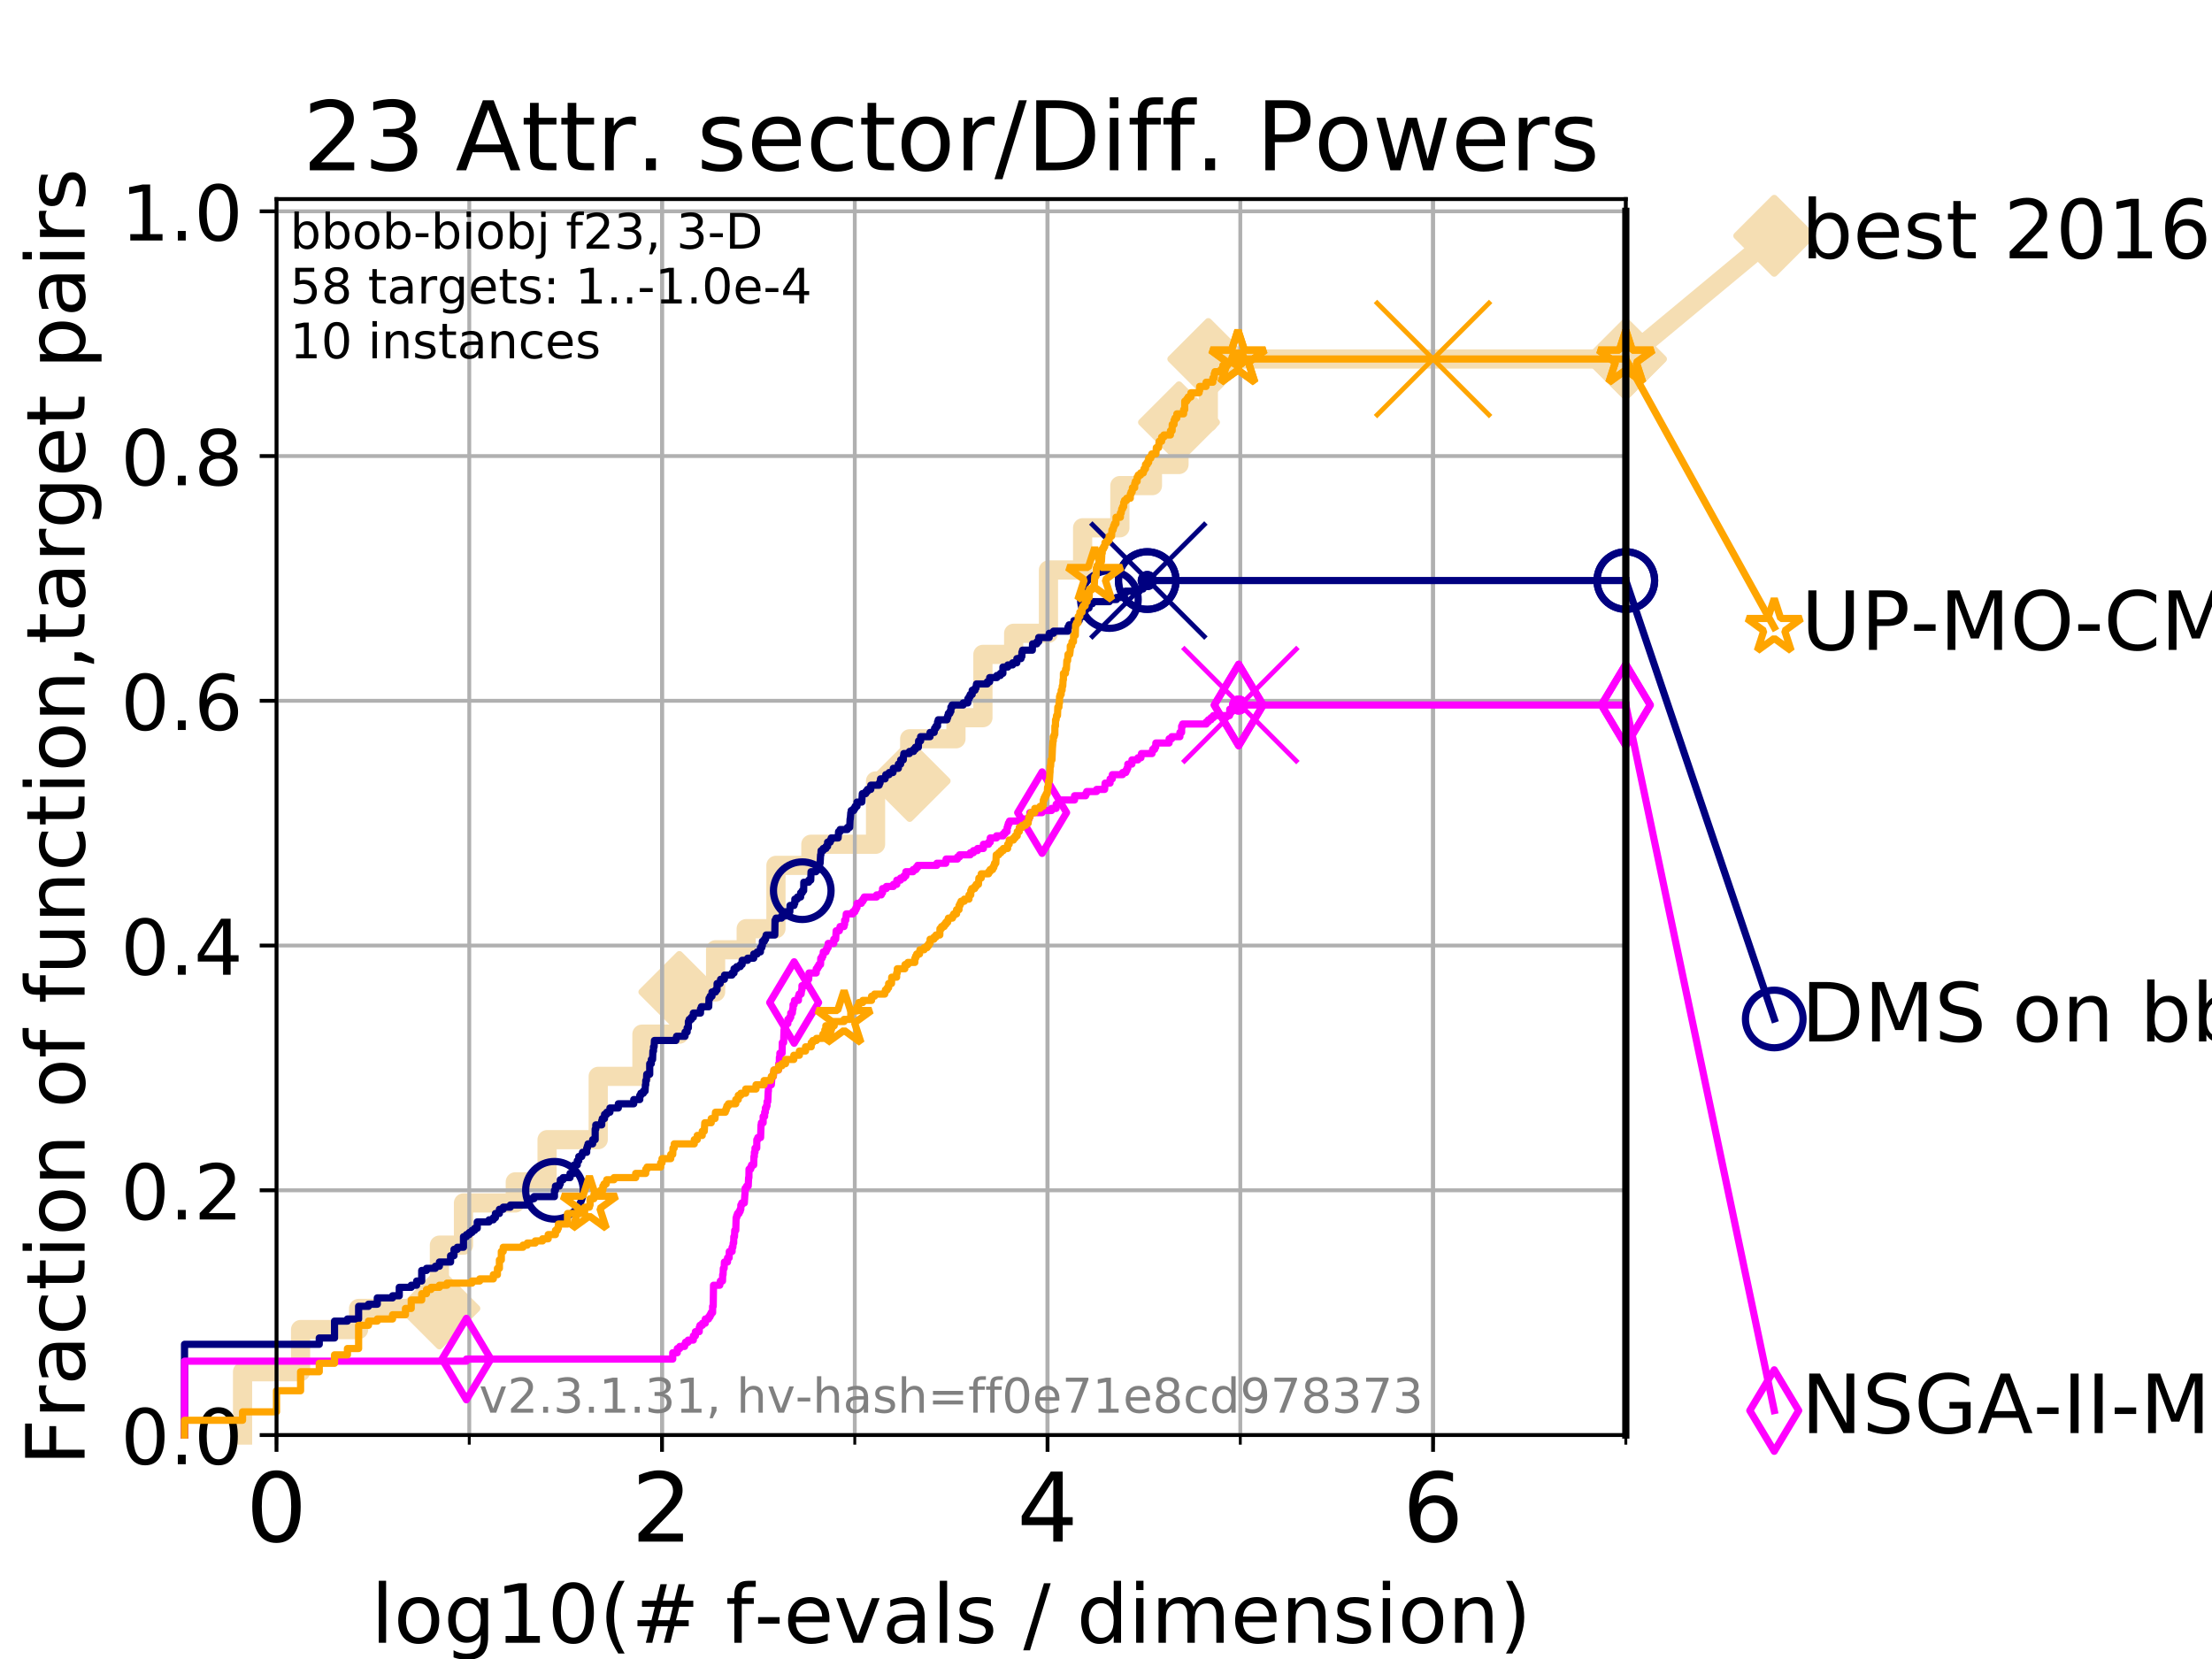 <?xml version="1.0" encoding="utf-8" standalone="no"?>
<!DOCTYPE svg PUBLIC "-//W3C//DTD SVG 1.1//EN"
  "http://www.w3.org/Graphics/SVG/1.1/DTD/svg11.dtd">
<!-- Created with matplotlib (https://matplotlib.org/) -->
<svg height="345.6pt" version="1.1" viewBox="0 0 460.8 345.6" width="460.8pt" xmlns="http://www.w3.org/2000/svg" xmlns:xlink="http://www.w3.org/1999/xlink">
 <defs>
  <style type="text/css">
*{stroke-linecap:butt;stroke-linejoin:round;}
  </style>
 </defs>
 <g id="figure_1">
  <g id="patch_1">
   <path d="M 0 345.6 
L 460.8 345.6 
L 460.8 0 
L 0 0 
z
" style="fill:#ffffff;"/>
  </g>
  <g id="axes_1">
   <g id="patch_2">
    <path d="M 57.6 298.944 
L 338.688 298.944 
L 338.688 41.472 
L 57.6 41.472 
z
" style="fill:#ffffff;"/>
   </g>
   <g id="line2d_1">
    <path d="M 50.529 298.944 
L 50.529 285.758 
L 62.617 285.758 
L 62.617 276.968 
L 74.705 276.968 
L 74.705 272.573 
L 91.535 272.573 
L 91.535 259.387 
L 96.552 259.387 
L 96.552 250.597 
L 107.348 250.597 
L 107.348 246.201 
L 113.966 246.201 
L 113.966 237.411 
L 124.62 237.411 
L 124.62 224.225 
L 133.726 224.225 
L 133.726 215.435 
L 141.521 215.435 
L 141.521 206.644 
L 149.074 206.644 
L 149.074 197.854 
L 155.446 197.854 
L 155.446 193.459 
L 161.645 193.459 
L 161.645 180.273 
L 168.914 180.273 
L 168.914 175.878 
L 182.394 175.878 
L 182.394 162.692 
L 189.503 162.692 
L 189.503 153.902 
L 199.144 153.902 
L 199.144 149.507 
L 204.76 149.507 
L 204.76 136.321 
L 211.164 136.321 
L 211.164 131.926 
L 218.415 131.926 
L 218.415 118.74 
L 225.531 118.74 
L 225.531 109.95 
L 233.289 109.95 
L 233.289 101.159 
L 240.075 101.159 
L 240.075 96.764 
L 245.606 96.764 
L 245.606 87.973 
L 251.711 87.973 
L 251.711 74.788 
L 338.688 74.788 
" style="fill:none;stroke:#f5deb3;stroke-linecap:square;stroke-width:4;"/>
   </g>
   <g id="line2d_2">
    <defs>
     <path d="M 0 7.778 
L 7.778 0 
L 0 -7.778 
L -7.778 0 
z
" id="m2865df1658" style="stroke:#f5deb3;stroke-linejoin:miter;stroke-width:1.5;"/>
    </defs>
    <g>
     <use style="fill:#f5deb3;stroke:#f5deb3;stroke-linejoin:miter;stroke-width:1.5;" x="91.535" xlink:href="#m2865df1658" y="272.573"/>
     <use style="fill:#f5deb3;stroke:#f5deb3;stroke-linejoin:miter;stroke-width:1.5;" x="141.521" xlink:href="#m2865df1658" y="206.644"/>
     <use style="fill:#f5deb3;stroke:#f5deb3;stroke-linejoin:miter;stroke-width:1.5;" x="189.503" xlink:href="#m2865df1658" y="162.692"/>
     <use style="fill:#f5deb3;stroke:#f5deb3;stroke-linejoin:miter;stroke-width:1.5;" x="245.606" xlink:href="#m2865df1658" y="87.973"/>
     <use style="fill:#f5deb3;stroke:#f5deb3;stroke-linejoin:miter;stroke-width:1.5;" x="251.711" xlink:href="#m2865df1658" y="74.788"/>
     <use style="fill:#f5deb3;stroke:#f5deb3;stroke-linejoin:miter;stroke-width:1.5;" x="338.688" xlink:href="#m2865df1658" y="74.788"/>
    </g>
   </g>
   <g id="line2d_3">
    <path style="fill:none;stroke:#f5deb3;stroke-linecap:square;stroke-width:4;"/>
    <g/>
   </g>
   <g id="line2d_4">
    <path d="M 338.688 74.788 
L 369.608 49.12 
" style="fill:none;stroke:#f5deb3;stroke-linecap:square;stroke-width:4;"/>
    <g>
     <use style="fill:#f5deb3;stroke:#f5deb3;stroke-linejoin:miter;stroke-width:1.5;" x="338.688" xlink:href="#m2865df1658" y="74.788"/>
     <use style="fill:#f5deb3;stroke:#f5deb3;stroke-linejoin:miter;stroke-width:1.5;" x="369.608" xlink:href="#m2865df1658" y="49.12"/>
    </g>
   </g>
   <g id="matplotlib.axis_1">
    <g id="xtick_1">
     <g id="line2d_5">
      <path clip-path="url(#p9b5014be81)" d="M 57.6 298.944 
L 57.6 41.472 
" style="fill:none;stroke:#b0b0b0;stroke-linecap:square;stroke-width:0.8;"/>
     </g>
     <g id="line2d_6">
      <defs>
       <path d="M 0 0 
L 0 3.5 
" id="m6193bd7782" style="stroke:#000000;stroke-width:0.8;"/>
      </defs>
      <g>
       <use style="stroke:#000000;stroke-width:0.8;" x="57.6" xlink:href="#m6193bd7782" y="298.944"/>
      </g>
     </g>
     <g id="text_1">
      <!-- 0 -->
      <defs>
       <path d="M 31.781 66.406 
Q 24.172 66.406 20.328 58.906 
Q 16.5 51.422 16.5 36.375 
Q 16.5 21.391 20.328 13.891 
Q 24.172 6.391 31.781 6.391 
Q 39.453 6.391 43.281 13.891 
Q 47.125 21.391 47.125 36.375 
Q 47.125 51.422 43.281 58.906 
Q 39.453 66.406 31.781 66.406 
z
M 31.781 74.219 
Q 44.047 74.219 50.516 64.516 
Q 56.984 54.828 56.984 36.375 
Q 56.984 17.969 50.516 8.266 
Q 44.047 -1.422 31.781 -1.422 
Q 19.531 -1.422 13.062 8.266 
Q 6.594 17.969 6.594 36.375 
Q 6.594 54.828 13.062 64.516 
Q 19.531 74.219 31.781 74.219 
z
" id="DejaVuSans-48"/>
      </defs>
      <g transform="translate(51.237 321.141)scale(0.2 -0.2)">
       <use xlink:href="#DejaVuSans-48"/>
      </g>
     </g>
    </g>
    <g id="xtick_2">
     <g id="line2d_7">
      <path clip-path="url(#p9b5014be81)" d="M 137.911 298.944 
L 137.911 41.472 
" style="fill:none;stroke:#b0b0b0;stroke-linecap:square;stroke-width:0.8;"/>
     </g>
     <g id="line2d_8">
      <g>
       <use style="stroke:#000000;stroke-width:0.8;" x="137.911" xlink:href="#m6193bd7782" y="298.944"/>
      </g>
     </g>
     <g id="text_2">
      <!-- 2 -->
      <defs>
       <path d="M 19.188 8.297 
L 53.609 8.297 
L 53.609 0 
L 7.328 0 
L 7.328 8.297 
Q 12.938 14.109 22.625 23.891 
Q 32.328 33.688 34.812 36.531 
Q 39.547 41.844 41.422 45.531 
Q 43.312 49.219 43.312 52.781 
Q 43.312 58.594 39.234 62.25 
Q 35.156 65.922 28.609 65.922 
Q 23.969 65.922 18.812 64.312 
Q 13.672 62.703 7.812 59.422 
L 7.812 69.391 
Q 13.766 71.781 18.938 73 
Q 24.125 74.219 28.422 74.219 
Q 39.75 74.219 46.484 68.547 
Q 53.219 62.891 53.219 53.422 
Q 53.219 48.922 51.531 44.891 
Q 49.859 40.875 45.406 35.406 
Q 44.188 33.984 37.641 27.219 
Q 31.109 20.453 19.188 8.297 
z
" id="DejaVuSans-50"/>
      </defs>
      <g transform="translate(131.548 321.141)scale(0.2 -0.2)">
       <use xlink:href="#DejaVuSans-50"/>
      </g>
     </g>
    </g>
    <g id="xtick_3">
     <g id="line2d_9">
      <path clip-path="url(#p9b5014be81)" d="M 218.222 298.944 
L 218.222 41.472 
" style="fill:none;stroke:#b0b0b0;stroke-linecap:square;stroke-width:0.8;"/>
     </g>
     <g id="line2d_10">
      <g>
       <use style="stroke:#000000;stroke-width:0.8;" x="218.222" xlink:href="#m6193bd7782" y="298.944"/>
      </g>
     </g>
     <g id="text_3">
      <!-- 4 -->
      <defs>
       <path d="M 37.797 64.312 
L 12.891 25.391 
L 37.797 25.391 
z
M 35.203 72.906 
L 47.609 72.906 
L 47.609 25.391 
L 58.016 25.391 
L 58.016 17.188 
L 47.609 17.188 
L 47.609 0 
L 37.797 0 
L 37.797 17.188 
L 4.891 17.188 
L 4.891 26.703 
z
" id="DejaVuSans-52"/>
      </defs>
      <g transform="translate(211.859 321.141)scale(0.2 -0.2)">
       <use xlink:href="#DejaVuSans-52"/>
      </g>
     </g>
    </g>
    <g id="xtick_4">
     <g id="line2d_11">
      <path clip-path="url(#p9b5014be81)" d="M 298.533 298.944 
L 298.533 41.472 
" style="fill:none;stroke:#b0b0b0;stroke-linecap:square;stroke-width:0.8;"/>
     </g>
     <g id="line2d_12">
      <g>
       <use style="stroke:#000000;stroke-width:0.8;" x="298.533" xlink:href="#m6193bd7782" y="298.944"/>
      </g>
     </g>
     <g id="text_4">
      <!-- 6 -->
      <defs>
       <path d="M 33.016 40.375 
Q 26.375 40.375 22.484 35.828 
Q 18.609 31.297 18.609 23.391 
Q 18.609 15.531 22.484 10.953 
Q 26.375 6.391 33.016 6.391 
Q 39.656 6.391 43.531 10.953 
Q 47.406 15.531 47.406 23.391 
Q 47.406 31.297 43.531 35.828 
Q 39.656 40.375 33.016 40.375 
z
M 52.594 71.297 
L 52.594 62.312 
Q 48.875 64.062 45.094 64.984 
Q 41.312 65.922 37.594 65.922 
Q 27.828 65.922 22.672 59.328 
Q 17.531 52.734 16.797 39.406 
Q 19.672 43.656 24.016 45.922 
Q 28.375 48.188 33.594 48.188 
Q 44.578 48.188 50.953 41.516 
Q 57.328 34.859 57.328 23.391 
Q 57.328 12.156 50.688 5.359 
Q 44.047 -1.422 33.016 -1.422 
Q 20.359 -1.422 13.672 8.266 
Q 6.984 17.969 6.984 36.375 
Q 6.984 53.656 15.188 63.938 
Q 23.391 74.219 37.203 74.219 
Q 40.922 74.219 44.703 73.484 
Q 48.484 72.75 52.594 71.297 
z
" id="DejaVuSans-54"/>
      </defs>
      <g transform="translate(292.17 321.141)scale(0.2 -0.2)">
       <use xlink:href="#DejaVuSans-54"/>
      </g>
     </g>
    </g>
    <g id="xtick_5">
     <g id="line2d_13">
      <path clip-path="url(#p9b5014be81)" d="M 57.6 298.944 
L 57.6 41.472 
" style="fill:none;stroke:#b0b0b0;stroke-linecap:square;stroke-width:0.8;"/>
     </g>
     <g id="line2d_14">
      <defs>
       <path d="M 0 0 
L 0 2 
" id="mb10a0e88dd" style="stroke:#000000;stroke-width:0.6;"/>
      </defs>
      <g>
       <use style="stroke:#000000;stroke-width:0.6;" x="57.6" xlink:href="#mb10a0e88dd" y="298.944"/>
      </g>
     </g>
    </g>
    <g id="xtick_6">
     <g id="line2d_15">
      <path clip-path="url(#p9b5014be81)" d="M 97.755 298.944 
L 97.755 41.472 
" style="fill:none;stroke:#b0b0b0;stroke-linecap:square;stroke-width:0.8;"/>
     </g>
     <g id="line2d_16">
      <g>
       <use style="stroke:#000000;stroke-width:0.6;" x="97.755" xlink:href="#mb10a0e88dd" y="298.944"/>
      </g>
     </g>
    </g>
    <g id="xtick_7">
     <g id="line2d_17">
      <path clip-path="url(#p9b5014be81)" d="M 137.911 298.944 
L 137.911 41.472 
" style="fill:none;stroke:#b0b0b0;stroke-linecap:square;stroke-width:0.8;"/>
     </g>
     <g id="line2d_18">
      <g>
       <use style="stroke:#000000;stroke-width:0.6;" x="137.911" xlink:href="#mb10a0e88dd" y="298.944"/>
      </g>
     </g>
    </g>
    <g id="xtick_8">
     <g id="line2d_19">
      <path clip-path="url(#p9b5014be81)" d="M 178.066 298.944 
L 178.066 41.472 
" style="fill:none;stroke:#b0b0b0;stroke-linecap:square;stroke-width:0.8;"/>
     </g>
     <g id="line2d_20">
      <g>
       <use style="stroke:#000000;stroke-width:0.6;" x="178.066" xlink:href="#mb10a0e88dd" y="298.944"/>
      </g>
     </g>
    </g>
    <g id="xtick_9">
     <g id="line2d_21">
      <path clip-path="url(#p9b5014be81)" d="M 218.222 298.944 
L 218.222 41.472 
" style="fill:none;stroke:#b0b0b0;stroke-linecap:square;stroke-width:0.8;"/>
     </g>
     <g id="line2d_22">
      <g>
       <use style="stroke:#000000;stroke-width:0.6;" x="218.222" xlink:href="#mb10a0e88dd" y="298.944"/>
      </g>
     </g>
    </g>
    <g id="xtick_10">
     <g id="line2d_23">
      <path clip-path="url(#p9b5014be81)" d="M 258.377 298.944 
L 258.377 41.472 
" style="fill:none;stroke:#b0b0b0;stroke-linecap:square;stroke-width:0.8;"/>
     </g>
     <g id="line2d_24">
      <g>
       <use style="stroke:#000000;stroke-width:0.6;" x="258.377" xlink:href="#mb10a0e88dd" y="298.944"/>
      </g>
     </g>
    </g>
    <g id="xtick_11">
     <g id="line2d_25">
      <path clip-path="url(#p9b5014be81)" d="M 298.533 298.944 
L 298.533 41.472 
" style="fill:none;stroke:#b0b0b0;stroke-linecap:square;stroke-width:0.8;"/>
     </g>
     <g id="line2d_26">
      <g>
       <use style="stroke:#000000;stroke-width:0.6;" x="298.533" xlink:href="#mb10a0e88dd" y="298.944"/>
      </g>
     </g>
    </g>
    <g id="xtick_12">
     <g id="line2d_27">
      <path clip-path="url(#p9b5014be81)" d="M 338.688 298.944 
L 338.688 41.472 
" style="fill:none;stroke:#b0b0b0;stroke-linecap:square;stroke-width:0.8;"/>
     </g>
     <g id="line2d_28">
      <g>
       <use style="stroke:#000000;stroke-width:0.6;" x="338.688" xlink:href="#mb10a0e88dd" y="298.944"/>
      </g>
     </g>
    </g>
    <g id="text_5">
     <!-- log10(# f-evals / dimension) -->
     <defs>
      <path d="M 9.422 75.984 
L 18.406 75.984 
L 18.406 0 
L 9.422 0 
z
" id="DejaVuSans-108"/>
      <path d="M 30.609 48.391 
Q 23.391 48.391 19.188 42.75 
Q 14.984 37.109 14.984 27.297 
Q 14.984 17.484 19.156 11.844 
Q 23.344 6.203 30.609 6.203 
Q 37.797 6.203 41.984 11.859 
Q 46.188 17.531 46.188 27.297 
Q 46.188 37.016 41.984 42.703 
Q 37.797 48.391 30.609 48.391 
z
M 30.609 56 
Q 42.328 56 49.016 48.375 
Q 55.719 40.766 55.719 27.297 
Q 55.719 13.875 49.016 6.219 
Q 42.328 -1.422 30.609 -1.422 
Q 18.844 -1.422 12.172 6.219 
Q 5.516 13.875 5.516 27.297 
Q 5.516 40.766 12.172 48.375 
Q 18.844 56 30.609 56 
z
" id="DejaVuSans-111"/>
      <path d="M 45.406 27.984 
Q 45.406 37.75 41.375 43.109 
Q 37.359 48.484 30.078 48.484 
Q 22.859 48.484 18.828 43.109 
Q 14.797 37.75 14.797 27.984 
Q 14.797 18.266 18.828 12.891 
Q 22.859 7.516 30.078 7.516 
Q 37.359 7.516 41.375 12.891 
Q 45.406 18.266 45.406 27.984 
z
M 54.391 6.781 
Q 54.391 -7.172 48.188 -13.984 
Q 42 -20.797 29.203 -20.797 
Q 24.469 -20.797 20.266 -20.094 
Q 16.062 -19.391 12.109 -17.922 
L 12.109 -9.188 
Q 16.062 -11.328 19.922 -12.344 
Q 23.781 -13.375 27.781 -13.375 
Q 36.625 -13.375 41.016 -8.766 
Q 45.406 -4.156 45.406 5.172 
L 45.406 9.625 
Q 42.625 4.781 38.281 2.391 
Q 33.938 0 27.875 0 
Q 17.828 0 11.672 7.656 
Q 5.516 15.328 5.516 27.984 
Q 5.516 40.672 11.672 48.328 
Q 17.828 56 27.875 56 
Q 33.938 56 38.281 53.609 
Q 42.625 51.219 45.406 46.391 
L 45.406 54.688 
L 54.391 54.688 
z
" id="DejaVuSans-103"/>
      <path d="M 12.406 8.297 
L 28.516 8.297 
L 28.516 63.922 
L 10.984 60.406 
L 10.984 69.391 
L 28.422 72.906 
L 38.281 72.906 
L 38.281 8.297 
L 54.391 8.297 
L 54.391 0 
L 12.406 0 
z
" id="DejaVuSans-49"/>
      <path d="M 31 75.875 
Q 24.469 64.656 21.281 53.656 
Q 18.109 42.672 18.109 31.391 
Q 18.109 20.125 21.312 9.062 
Q 24.516 -2 31 -13.188 
L 23.188 -13.188 
Q 15.875 -1.703 12.234 9.375 
Q 8.594 20.453 8.594 31.391 
Q 8.594 42.281 12.203 53.312 
Q 15.828 64.359 23.188 75.875 
z
" id="DejaVuSans-40"/>
      <path d="M 51.125 44 
L 36.922 44 
L 32.812 27.688 
L 47.125 27.688 
z
M 43.797 71.781 
L 38.719 51.516 
L 52.984 51.516 
L 58.109 71.781 
L 65.922 71.781 
L 60.891 51.516 
L 76.125 51.516 
L 76.125 44 
L 58.984 44 
L 54.984 27.688 
L 70.516 27.688 
L 70.516 20.219 
L 53.078 20.219 
L 48 0 
L 40.188 0 
L 45.219 20.219 
L 30.906 20.219 
L 25.875 0 
L 18.016 0 
L 23.094 20.219 
L 7.719 20.219 
L 7.719 27.688 
L 24.906 27.688 
L 29 44 
L 13.281 44 
L 13.281 51.516 
L 30.906 51.516 
L 35.891 71.781 
z
" id="DejaVuSans-35"/>
      <path id="DejaVuSans-32"/>
      <path d="M 37.109 75.984 
L 37.109 68.5 
L 28.516 68.5 
Q 23.688 68.5 21.797 66.547 
Q 19.922 64.594 19.922 59.516 
L 19.922 54.688 
L 34.719 54.688 
L 34.719 47.703 
L 19.922 47.703 
L 19.922 0 
L 10.891 0 
L 10.891 47.703 
L 2.297 47.703 
L 2.297 54.688 
L 10.891 54.688 
L 10.891 58.5 
Q 10.891 67.625 15.141 71.797 
Q 19.391 75.984 28.609 75.984 
z
" id="DejaVuSans-102"/>
      <path d="M 4.891 31.391 
L 31.203 31.391 
L 31.203 23.391 
L 4.891 23.391 
z
" id="DejaVuSans-45"/>
      <path d="M 56.203 29.594 
L 56.203 25.203 
L 14.891 25.203 
Q 15.484 15.922 20.484 11.062 
Q 25.484 6.203 34.422 6.203 
Q 39.594 6.203 44.453 7.469 
Q 49.312 8.734 54.109 11.281 
L 54.109 2.781 
Q 49.266 0.734 44.188 -0.344 
Q 39.109 -1.422 33.891 -1.422 
Q 20.797 -1.422 13.156 6.188 
Q 5.516 13.812 5.516 26.812 
Q 5.516 40.234 12.766 48.109 
Q 20.016 56 32.328 56 
Q 43.359 56 49.781 48.891 
Q 56.203 41.797 56.203 29.594 
z
M 47.219 32.234 
Q 47.125 39.594 43.094 43.984 
Q 39.062 48.391 32.422 48.391 
Q 24.906 48.391 20.391 44.141 
Q 15.875 39.891 15.188 32.172 
z
" id="DejaVuSans-101"/>
      <path d="M 2.984 54.688 
L 12.5 54.688 
L 29.594 8.797 
L 46.688 54.688 
L 56.203 54.688 
L 35.688 0 
L 23.484 0 
z
" id="DejaVuSans-118"/>
      <path d="M 34.281 27.484 
Q 23.391 27.484 19.188 25 
Q 14.984 22.516 14.984 16.5 
Q 14.984 11.719 18.141 8.906 
Q 21.297 6.109 26.703 6.109 
Q 34.188 6.109 38.703 11.406 
Q 43.219 16.703 43.219 25.484 
L 43.219 27.484 
z
M 52.203 31.203 
L 52.203 0 
L 43.219 0 
L 43.219 8.297 
Q 40.141 3.328 35.547 0.953 
Q 30.953 -1.422 24.312 -1.422 
Q 15.922 -1.422 10.953 3.297 
Q 6 8.016 6 15.922 
Q 6 25.141 12.172 29.828 
Q 18.359 34.516 30.609 34.516 
L 43.219 34.516 
L 43.219 35.406 
Q 43.219 41.609 39.141 45 
Q 35.062 48.391 27.688 48.391 
Q 23 48.391 18.547 47.266 
Q 14.109 46.141 10.016 43.891 
L 10.016 52.203 
Q 14.938 54.109 19.578 55.047 
Q 24.219 56 28.609 56 
Q 40.484 56 46.344 49.844 
Q 52.203 43.703 52.203 31.203 
z
" id="DejaVuSans-97"/>
      <path d="M 44.281 53.078 
L 44.281 44.578 
Q 40.484 46.531 36.375 47.5 
Q 32.281 48.484 27.875 48.484 
Q 21.188 48.484 17.844 46.438 
Q 14.5 44.391 14.5 40.281 
Q 14.5 37.156 16.891 35.375 
Q 19.281 33.594 26.516 31.984 
L 29.594 31.297 
Q 39.156 29.25 43.188 25.516 
Q 47.219 21.781 47.219 15.094 
Q 47.219 7.469 41.188 3.016 
Q 35.156 -1.422 24.609 -1.422 
Q 20.219 -1.422 15.453 -0.562 
Q 10.688 0.297 5.422 2 
L 5.422 11.281 
Q 10.406 8.688 15.234 7.391 
Q 20.062 6.109 24.812 6.109 
Q 31.156 6.109 34.562 8.281 
Q 37.984 10.453 37.984 14.406 
Q 37.984 18.062 35.516 20.016 
Q 33.062 21.969 24.703 23.781 
L 21.578 24.516 
Q 13.234 26.266 9.516 29.906 
Q 5.812 33.547 5.812 39.891 
Q 5.812 47.609 11.281 51.797 
Q 16.75 56 26.812 56 
Q 31.781 56 36.172 55.266 
Q 40.578 54.547 44.281 53.078 
z
" id="DejaVuSans-115"/>
      <path d="M 25.391 72.906 
L 33.688 72.906 
L 8.297 -9.281 
L 0 -9.281 
z
" id="DejaVuSans-47"/>
      <path d="M 45.406 46.391 
L 45.406 75.984 
L 54.391 75.984 
L 54.391 0 
L 45.406 0 
L 45.406 8.203 
Q 42.578 3.328 38.25 0.953 
Q 33.938 -1.422 27.875 -1.422 
Q 17.969 -1.422 11.734 6.484 
Q 5.516 14.406 5.516 27.297 
Q 5.516 40.188 11.734 48.094 
Q 17.969 56 27.875 56 
Q 33.938 56 38.25 53.625 
Q 42.578 51.266 45.406 46.391 
z
M 14.797 27.297 
Q 14.797 17.391 18.875 11.75 
Q 22.953 6.109 30.078 6.109 
Q 37.203 6.109 41.297 11.75 
Q 45.406 17.391 45.406 27.297 
Q 45.406 37.203 41.297 42.844 
Q 37.203 48.484 30.078 48.484 
Q 22.953 48.484 18.875 42.844 
Q 14.797 37.203 14.797 27.297 
z
" id="DejaVuSans-100"/>
      <path d="M 9.422 54.688 
L 18.406 54.688 
L 18.406 0 
L 9.422 0 
z
M 9.422 75.984 
L 18.406 75.984 
L 18.406 64.594 
L 9.422 64.594 
z
" id="DejaVuSans-105"/>
      <path d="M 52 44.188 
Q 55.375 50.25 60.062 53.125 
Q 64.75 56 71.094 56 
Q 79.641 56 84.281 50.016 
Q 88.922 44.047 88.922 33.016 
L 88.922 0 
L 79.891 0 
L 79.891 32.719 
Q 79.891 40.578 77.094 44.375 
Q 74.312 48.188 68.609 48.188 
Q 61.625 48.188 57.562 43.547 
Q 53.516 38.922 53.516 30.906 
L 53.516 0 
L 44.484 0 
L 44.484 32.719 
Q 44.484 40.625 41.703 44.406 
Q 38.922 48.188 33.109 48.188 
Q 26.219 48.188 22.156 43.531 
Q 18.109 38.875 18.109 30.906 
L 18.109 0 
L 9.078 0 
L 9.078 54.688 
L 18.109 54.688 
L 18.109 46.188 
Q 21.188 51.219 25.484 53.609 
Q 29.781 56 35.688 56 
Q 41.656 56 45.828 52.969 
Q 50 49.953 52 44.188 
z
" id="DejaVuSans-109"/>
      <path d="M 54.891 33.016 
L 54.891 0 
L 45.906 0 
L 45.906 32.719 
Q 45.906 40.484 42.875 44.328 
Q 39.844 48.188 33.797 48.188 
Q 26.516 48.188 22.312 43.547 
Q 18.109 38.922 18.109 30.906 
L 18.109 0 
L 9.078 0 
L 9.078 54.688 
L 18.109 54.688 
L 18.109 46.188 
Q 21.344 51.125 25.703 53.562 
Q 30.078 56 35.797 56 
Q 45.219 56 50.047 50.172 
Q 54.891 44.344 54.891 33.016 
z
" id="DejaVuSans-110"/>
      <path d="M 8.016 75.875 
L 15.828 75.875 
Q 23.141 64.359 26.781 53.312 
Q 30.422 42.281 30.422 31.391 
Q 30.422 20.453 26.781 9.375 
Q 23.141 -1.703 15.828 -13.188 
L 8.016 -13.188 
Q 14.5 -2 17.703 9.062 
Q 20.906 20.125 20.906 31.391 
Q 20.906 42.672 17.703 53.656 
Q 14.5 64.656 8.016 75.875 
z
" id="DejaVuSans-41"/>
     </defs>
     <g transform="translate(77.303 342.218)scale(0.17 -0.17)">
      <use xlink:href="#DejaVuSans-108"/>
      <use x="27.783" xlink:href="#DejaVuSans-111"/>
      <use x="88.965" xlink:href="#DejaVuSans-103"/>
      <use x="152.441" xlink:href="#DejaVuSans-49"/>
      <use x="216.064" xlink:href="#DejaVuSans-48"/>
      <use x="279.688" xlink:href="#DejaVuSans-40"/>
      <use x="318.701" xlink:href="#DejaVuSans-35"/>
      <use x="402.49" xlink:href="#DejaVuSans-32"/>
      <use x="434.277" xlink:href="#DejaVuSans-102"/>
      <use x="469.404" xlink:href="#DejaVuSans-45"/>
      <use x="505.488" xlink:href="#DejaVuSans-101"/>
      <use x="567.012" xlink:href="#DejaVuSans-118"/>
      <use x="626.191" xlink:href="#DejaVuSans-97"/>
      <use x="687.471" xlink:href="#DejaVuSans-108"/>
      <use x="715.254" xlink:href="#DejaVuSans-115"/>
      <use x="767.354" xlink:href="#DejaVuSans-32"/>
      <use x="799.141" xlink:href="#DejaVuSans-47"/>
      <use x="832.832" xlink:href="#DejaVuSans-32"/>
      <use x="864.619" xlink:href="#DejaVuSans-100"/>
      <use x="928.096" xlink:href="#DejaVuSans-105"/>
      <use x="955.879" xlink:href="#DejaVuSans-109"/>
      <use x="1053.291" xlink:href="#DejaVuSans-101"/>
      <use x="1114.814" xlink:href="#DejaVuSans-110"/>
      <use x="1178.193" xlink:href="#DejaVuSans-115"/>
      <use x="1230.293" xlink:href="#DejaVuSans-105"/>
      <use x="1258.076" xlink:href="#DejaVuSans-111"/>
      <use x="1319.258" xlink:href="#DejaVuSans-110"/>
      <use x="1382.637" xlink:href="#DejaVuSans-41"/>
     </g>
    </g>
   </g>
   <g id="matplotlib.axis_2">
    <g id="ytick_1">
     <g id="line2d_29">
      <path clip-path="url(#p9b5014be81)" d="M 57.6 298.944 
L 338.688 298.944 
" style="fill:none;stroke:#b0b0b0;stroke-linecap:square;stroke-width:0.8;"/>
     </g>
     <g id="line2d_30">
      <defs>
       <path d="M 0 0 
L -3.5 0 
" id="m7c5d129d1e" style="stroke:#000000;stroke-width:0.8;"/>
      </defs>
      <g>
       <use style="stroke:#000000;stroke-width:0.8;" x="57.6" xlink:href="#m7c5d129d1e" y="298.944"/>
      </g>
     </g>
     <g id="text_6">
      <!-- 0.0 -->
      <defs>
       <path d="M 10.688 12.406 
L 21 12.406 
L 21 0 
L 10.688 0 
z
" id="DejaVuSans-46"/>
      </defs>
      <g transform="translate(25.155 305.023)scale(0.16 -0.16)">
       <use xlink:href="#DejaVuSans-48"/>
       <use x="63.623" xlink:href="#DejaVuSans-46"/>
       <use x="95.41" xlink:href="#DejaVuSans-48"/>
      </g>
     </g>
    </g>
    <g id="ytick_2">
     <g id="line2d_31">
      <path clip-path="url(#p9b5014be81)" d="M 57.6 247.959 
L 338.688 247.959 
" style="fill:none;stroke:#b0b0b0;stroke-linecap:square;stroke-width:0.8;"/>
     </g>
     <g id="line2d_32">
      <g>
       <use style="stroke:#000000;stroke-width:0.8;" x="57.6" xlink:href="#m7c5d129d1e" y="247.959"/>
      </g>
     </g>
     <g id="text_7">
      <!-- 0.2 -->
      <g transform="translate(25.155 254.038)scale(0.16 -0.16)">
       <use xlink:href="#DejaVuSans-48"/>
       <use x="63.623" xlink:href="#DejaVuSans-46"/>
       <use x="95.41" xlink:href="#DejaVuSans-50"/>
      </g>
     </g>
    </g>
    <g id="ytick_3">
     <g id="line2d_33">
      <path clip-path="url(#p9b5014be81)" d="M 57.6 196.975 
L 338.688 196.975 
" style="fill:none;stroke:#b0b0b0;stroke-linecap:square;stroke-width:0.8;"/>
     </g>
     <g id="line2d_34">
      <g>
       <use style="stroke:#000000;stroke-width:0.8;" x="57.6" xlink:href="#m7c5d129d1e" y="196.975"/>
      </g>
     </g>
     <g id="text_8">
      <!-- 0.4 -->
      <g transform="translate(25.155 203.054)scale(0.16 -0.16)">
       <use xlink:href="#DejaVuSans-48"/>
       <use x="63.623" xlink:href="#DejaVuSans-46"/>
       <use x="95.41" xlink:href="#DejaVuSans-52"/>
      </g>
     </g>
    </g>
    <g id="ytick_4">
     <g id="line2d_35">
      <path clip-path="url(#p9b5014be81)" d="M 57.6 145.99 
L 338.688 145.99 
" style="fill:none;stroke:#b0b0b0;stroke-linecap:square;stroke-width:0.8;"/>
     </g>
     <g id="line2d_36">
      <g>
       <use style="stroke:#000000;stroke-width:0.8;" x="57.6" xlink:href="#m7c5d129d1e" y="145.99"/>
      </g>
     </g>
     <g id="text_9">
      <!-- 0.6 -->
      <g transform="translate(25.155 152.069)scale(0.16 -0.16)">
       <use xlink:href="#DejaVuSans-48"/>
       <use x="63.623" xlink:href="#DejaVuSans-46"/>
       <use x="95.41" xlink:href="#DejaVuSans-54"/>
      </g>
     </g>
    </g>
    <g id="ytick_5">
     <g id="line2d_37">
      <path clip-path="url(#p9b5014be81)" d="M 57.6 95.006 
L 338.688 95.006 
" style="fill:none;stroke:#b0b0b0;stroke-linecap:square;stroke-width:0.8;"/>
     </g>
     <g id="line2d_38">
      <g>
       <use style="stroke:#000000;stroke-width:0.8;" x="57.6" xlink:href="#m7c5d129d1e" y="95.006"/>
      </g>
     </g>
     <g id="text_10">
      <!-- 0.8 -->
      <defs>
       <path d="M 31.781 34.625 
Q 24.75 34.625 20.719 30.859 
Q 16.703 27.094 16.703 20.516 
Q 16.703 13.922 20.719 10.156 
Q 24.75 6.391 31.781 6.391 
Q 38.812 6.391 42.859 10.172 
Q 46.922 13.969 46.922 20.516 
Q 46.922 27.094 42.891 30.859 
Q 38.875 34.625 31.781 34.625 
z
M 21.922 38.812 
Q 15.578 40.375 12.031 44.719 
Q 8.5 49.078 8.5 55.328 
Q 8.5 64.062 14.719 69.141 
Q 20.953 74.219 31.781 74.219 
Q 42.672 74.219 48.875 69.141 
Q 55.078 64.062 55.078 55.328 
Q 55.078 49.078 51.531 44.719 
Q 48 40.375 41.703 38.812 
Q 48.828 37.156 52.797 32.312 
Q 56.781 27.484 56.781 20.516 
Q 56.781 9.906 50.312 4.234 
Q 43.844 -1.422 31.781 -1.422 
Q 19.734 -1.422 13.25 4.234 
Q 6.781 9.906 6.781 20.516 
Q 6.781 27.484 10.781 32.312 
Q 14.797 37.156 21.922 38.812 
z
M 18.312 54.391 
Q 18.312 48.734 21.844 45.562 
Q 25.391 42.391 31.781 42.391 
Q 38.141 42.391 41.719 45.562 
Q 45.312 48.734 45.312 54.391 
Q 45.312 60.062 41.719 63.234 
Q 38.141 66.406 31.781 66.406 
Q 25.391 66.406 21.844 63.234 
Q 18.312 60.062 18.312 54.391 
z
" id="DejaVuSans-56"/>
      </defs>
      <g transform="translate(25.155 101.085)scale(0.16 -0.16)">
       <use xlink:href="#DejaVuSans-48"/>
       <use x="63.623" xlink:href="#DejaVuSans-46"/>
       <use x="95.41" xlink:href="#DejaVuSans-56"/>
      </g>
     </g>
    </g>
    <g id="ytick_6">
     <g id="line2d_39">
      <path clip-path="url(#p9b5014be81)" d="M 57.6 44.021 
L 338.688 44.021 
" style="fill:none;stroke:#b0b0b0;stroke-linecap:square;stroke-width:0.8;"/>
     </g>
     <g id="line2d_40">
      <g>
       <use style="stroke:#000000;stroke-width:0.8;" x="57.6" xlink:href="#m7c5d129d1e" y="44.021"/>
      </g>
     </g>
     <g id="text_11">
      <!-- 1.0 -->
      <g transform="translate(25.155 50.1)scale(0.16 -0.16)">
       <use xlink:href="#DejaVuSans-49"/>
       <use x="63.623" xlink:href="#DejaVuSans-46"/>
       <use x="95.41" xlink:href="#DejaVuSans-48"/>
      </g>
     </g>
    </g>
    <g id="text_12">
     <!-- Fraction of function,target pairs -->
     <defs>
      <path d="M 9.812 72.906 
L 51.703 72.906 
L 51.703 64.594 
L 19.672 64.594 
L 19.672 43.109 
L 48.578 43.109 
L 48.578 34.812 
L 19.672 34.812 
L 19.672 0 
L 9.812 0 
z
" id="DejaVuSans-70"/>
      <path d="M 41.109 46.297 
Q 39.594 47.172 37.812 47.578 
Q 36.031 48 33.891 48 
Q 26.266 48 22.188 43.047 
Q 18.109 38.094 18.109 28.812 
L 18.109 0 
L 9.078 0 
L 9.078 54.688 
L 18.109 54.688 
L 18.109 46.188 
Q 20.953 51.172 25.484 53.578 
Q 30.031 56 36.531 56 
Q 37.453 56 38.578 55.875 
Q 39.703 55.766 41.062 55.516 
z
" id="DejaVuSans-114"/>
      <path d="M 48.781 52.594 
L 48.781 44.188 
Q 44.969 46.297 41.141 47.344 
Q 37.312 48.391 33.406 48.391 
Q 24.656 48.391 19.812 42.844 
Q 14.984 37.312 14.984 27.297 
Q 14.984 17.281 19.812 11.734 
Q 24.656 6.203 33.406 6.203 
Q 37.312 6.203 41.141 7.25 
Q 44.969 8.297 48.781 10.406 
L 48.781 2.094 
Q 45.016 0.344 40.984 -0.531 
Q 36.969 -1.422 32.422 -1.422 
Q 20.062 -1.422 12.781 6.344 
Q 5.516 14.109 5.516 27.297 
Q 5.516 40.672 12.859 48.328 
Q 20.219 56 33.016 56 
Q 37.156 56 41.109 55.141 
Q 45.062 54.297 48.781 52.594 
z
" id="DejaVuSans-99"/>
      <path d="M 18.312 70.219 
L 18.312 54.688 
L 36.812 54.688 
L 36.812 47.703 
L 18.312 47.703 
L 18.312 18.016 
Q 18.312 11.328 20.141 9.422 
Q 21.969 7.516 27.594 7.516 
L 36.812 7.516 
L 36.812 0 
L 27.594 0 
Q 17.188 0 13.234 3.875 
Q 9.281 7.766 9.281 18.016 
L 9.281 47.703 
L 2.688 47.703 
L 2.688 54.688 
L 9.281 54.688 
L 9.281 70.219 
z
" id="DejaVuSans-116"/>
      <path d="M 8.5 21.578 
L 8.5 54.688 
L 17.484 54.688 
L 17.484 21.922 
Q 17.484 14.156 20.5 10.266 
Q 23.531 6.391 29.594 6.391 
Q 36.859 6.391 41.078 11.031 
Q 45.312 15.672 45.312 23.688 
L 45.312 54.688 
L 54.297 54.688 
L 54.297 0 
L 45.312 0 
L 45.312 8.406 
Q 42.047 3.422 37.719 1 
Q 33.406 -1.422 27.688 -1.422 
Q 18.266 -1.422 13.375 4.438 
Q 8.5 10.297 8.5 21.578 
z
M 31.109 56 
z
" id="DejaVuSans-117"/>
      <path d="M 11.719 12.406 
L 22.016 12.406 
L 22.016 4 
L 14.016 -11.625 
L 7.719 -11.625 
L 11.719 4 
z
" id="DejaVuSans-44"/>
      <path d="M 18.109 8.203 
L 18.109 -20.797 
L 9.078 -20.797 
L 9.078 54.688 
L 18.109 54.688 
L 18.109 46.391 
Q 20.953 51.266 25.266 53.625 
Q 29.594 56 35.594 56 
Q 45.562 56 51.781 48.094 
Q 58.016 40.188 58.016 27.297 
Q 58.016 14.406 51.781 6.484 
Q 45.562 -1.422 35.594 -1.422 
Q 29.594 -1.422 25.266 0.953 
Q 20.953 3.328 18.109 8.203 
z
M 48.688 27.297 
Q 48.688 37.203 44.609 42.844 
Q 40.531 48.484 33.406 48.484 
Q 26.266 48.484 22.188 42.844 
Q 18.109 37.203 18.109 27.297 
Q 18.109 17.391 22.188 11.75 
Q 26.266 6.109 33.406 6.109 
Q 40.531 6.109 44.609 11.75 
Q 48.688 17.391 48.688 27.297 
z
" id="DejaVuSans-112"/>
     </defs>
     <g transform="translate(17.62 305.347)rotate(-90)scale(0.17 -0.17)">
      <use xlink:href="#DejaVuSans-70"/>
      <use x="57.41" xlink:href="#DejaVuSans-114"/>
      <use x="98.523" xlink:href="#DejaVuSans-97"/>
      <use x="159.803" xlink:href="#DejaVuSans-99"/>
      <use x="214.783" xlink:href="#DejaVuSans-116"/>
      <use x="253.992" xlink:href="#DejaVuSans-105"/>
      <use x="281.775" xlink:href="#DejaVuSans-111"/>
      <use x="342.957" xlink:href="#DejaVuSans-110"/>
      <use x="406.336" xlink:href="#DejaVuSans-32"/>
      <use x="438.123" xlink:href="#DejaVuSans-111"/>
      <use x="499.305" xlink:href="#DejaVuSans-102"/>
      <use x="534.51" xlink:href="#DejaVuSans-32"/>
      <use x="566.297" xlink:href="#DejaVuSans-102"/>
      <use x="601.502" xlink:href="#DejaVuSans-117"/>
      <use x="664.881" xlink:href="#DejaVuSans-110"/>
      <use x="728.26" xlink:href="#DejaVuSans-99"/>
      <use x="783.24" xlink:href="#DejaVuSans-116"/>
      <use x="822.449" xlink:href="#DejaVuSans-105"/>
      <use x="850.232" xlink:href="#DejaVuSans-111"/>
      <use x="911.414" xlink:href="#DejaVuSans-110"/>
      <use x="974.793" xlink:href="#DejaVuSans-44"/>
      <use x="1006.58" xlink:href="#DejaVuSans-116"/>
      <use x="1045.789" xlink:href="#DejaVuSans-97"/>
      <use x="1107.068" xlink:href="#DejaVuSans-114"/>
      <use x="1148.166" xlink:href="#DejaVuSans-103"/>
      <use x="1211.643" xlink:href="#DejaVuSans-101"/>
      <use x="1273.166" xlink:href="#DejaVuSans-116"/>
      <use x="1312.375" xlink:href="#DejaVuSans-32"/>
      <use x="1344.162" xlink:href="#DejaVuSans-112"/>
      <use x="1407.639" xlink:href="#DejaVuSans-97"/>
      <use x="1468.918" xlink:href="#DejaVuSans-105"/>
      <use x="1496.701" xlink:href="#DejaVuSans-114"/>
      <use x="1537.814" xlink:href="#DejaVuSans-115"/>
     </g>
    </g>
   </g>
   <g id="line2d_41">
    <defs>
     <path d="M 0 1.5 
C 0.398 1.5 0.779 1.342 1.061 1.061 
C 1.342 0.779 1.5 0.398 1.5 0 
C 1.5 -0.398 1.342 -0.779 1.061 -1.061 
C 0.779 -1.342 0.398 -1.5 0 -1.5 
C -0.398 -1.5 -0.779 -1.342 -1.061 -1.061 
C -1.342 -0.779 -1.5 -0.398 -1.5 0 
C -1.5 0.398 -1.342 0.779 -1.061 1.061 
C -0.779 1.342 -0.398 1.5 0 1.5 
z
" id="m74008c2f5b" style="stroke:#f5deb3;"/>
    </defs>
    <g>
     <use style="fill:#f5deb3;stroke:#f5deb3;" x="251.711" xlink:href="#m74008c2f5b" y="74.788"/>
     <use style="fill:#f5deb3;stroke:#f5deb3;" x="251.711" xlink:href="#m74008c2f5b" y="74.788"/>
    </g>
   </g>
   <g id="line2d_42">
    <defs>
     <path d="M 0 1.5 
C 0.398 1.5 0.779 1.342 1.061 1.061 
C 1.342 0.779 1.5 0.398 1.5 0 
C 1.5 -0.398 1.342 -0.779 1.061 -1.061 
C 0.779 -1.342 0.398 -1.5 0 -1.5 
C -0.398 -1.5 -0.779 -1.342 -1.061 -1.061 
C -1.342 -0.779 -1.5 -0.398 -1.5 0 
C -1.5 0.398 -1.342 0.779 -1.061 1.061 
C -0.779 1.342 -0.398 1.5 0 1.5 
z
" id="mac08565f91" style="stroke:#000080;"/>
    </defs>
    <g>
     <use style="fill:#000080;stroke:#000080;" x="238.996" xlink:href="#mac08565f91" y="120.938"/>
     <use style="fill:#000080;stroke:#000080;" x="238.996" xlink:href="#mac08565f91" y="120.938"/>
    </g>
   </g>
   <g id="line2d_43">
    <path d="M 38.441 298.944 
L 38.441 280.045 
L 66.508 280.045 
L 66.508 278.726 
L 69.688 278.726 
L 69.688 275.21 
L 72.376 275.21 
L 72.376 274.77 
L 74.705 274.77 
L 74.705 272.133 
L 76.759 272.133 
L 76.759 271.694 
L 78.596 271.694 
L 78.596 270.375 
L 81.776 270.375 
L 81.776 269.936 
L 83.172 269.936 
L 83.172 268.177 
L 85.667 268.177 
L 85.667 267.738 
L 86.793 267.738 
L 86.793 266.859 
L 87.85 266.859 
L 87.85 264.661 
L 88.847 264.661 
L 88.847 264.222 
L 90.684 264.222 
L 90.684 263.782 
L 91.535 263.782 
L 91.535 262.903 
L 93.864 262.903 
L 93.864 261.585 
L 94.576 261.585 
L 94.576 260.266 
L 95.26 260.266 
L 95.26 259.827 
L 96.552 259.827 
L 96.552 257.629 
L 97.164 257.629 
L 97.164 257.189 
L 97.755 257.189 
L 97.755 256.75 
L 98.327 256.75 
L 98.327 256.31 
L 98.881 256.31 
L 98.881 255.871 
L 99.418 255.871 
L 99.418 254.552 
L 101.878 254.552 
L 101.878 254.113 
L 102.772 254.113 
L 102.772 253.673 
L 103.203 253.673 
L 103.203 252.794 
L 104.034 252.794 
L 104.034 251.915 
L 104.826 251.915 
L 104.826 251.476 
L 106.312 251.476 
L 106.312 251.036 
L 110.132 251.036 
L 110.132 250.157 
L 110.415 250.157 
L 110.415 249.718 
L 111.239 249.718 
L 111.239 249.278 
L 115.502 249.278 
L 115.502 247.959 
L 115.711 247.959 
L 115.711 247.08 
L 116.523 247.08 
L 116.523 246.641 
L 116.72 246.641 
L 116.72 245.762 
L 117.298 245.762 
L 117.298 245.322 
L 118.752 245.322 
L 118.752 244.443 
L 119.603 244.443 
L 119.603 242.685 
L 120.255 242.685 
L 120.255 241.806 
L 120.572 241.806 
L 120.572 240.927 
L 121.189 240.927 
L 121.189 240.488 
L 121.34 240.488 
L 121.34 240.048 
L 122.22 240.048 
L 122.22 239.169 
L 122.362 239.169 
L 122.362 238.729 
L 122.503 238.729 
L 122.503 238.29 
L 123.461 238.29 
L 123.461 237.411 
L 123.985 237.411 
L 123.985 235.213 
L 124.114 235.213 
L 124.114 234.334 
L 125.352 234.334 
L 125.352 233.455 
L 125.471 233.455 
L 125.471 233.016 
L 125.939 233.016 
L 125.939 232.137 
L 126.395 232.137 
L 126.395 231.697 
L 127.057 231.697 
L 127.057 230.818 
L 128.808 230.818 
L 128.808 229.939 
L 132.02 229.939 
L 132.02 229.06 
L 133.277 229.06 
L 133.277 228.181 
L 133.503 228.181 
L 133.503 227.741 
L 134.019 227.741 
L 134.019 227.302 
L 134.379 227.302 
L 134.45 225.983 
L 134.521 225.983 
L 134.521 225.104 
L 134.661 225.104 
L 134.731 223.786 
L 135.348 223.786 
L 135.348 221.588 
L 135.682 221.588 
L 135.682 220.709 
L 135.944 220.709 
L 136.009 218.951 
L 136.138 218.951 
L 136.138 218.072 
L 136.266 218.072 
L 136.33 216.753 
L 140.797 216.753 
L 140.797 216.314 
L 140.944 216.314 
L 140.944 215.874 
L 142.708 215.874 
L 142.708 214.995 
L 143.144 214.995 
L 143.144 214.116 
L 143.401 214.116 
L 143.401 212.798 
L 143.57 212.798 
L 143.57 212.358 
L 144.026 212.358 
L 144.026 211.919 
L 144.431 211.919 
L 144.431 211.04 
L 145.925 211.04 
L 145.925 210.161 
L 146.107 210.161 
L 146.107 209.721 
L 147.637 209.721 
L 147.703 207.963 
L 147.934 207.963 
L 147.934 207.523 
L 148.322 207.523 
L 148.322 206.644 
L 149.074 206.644 
L 149.074 206.205 
L 149.378 206.205 
L 149.378 204.886 
L 150.028 204.886 
L 150.115 204.007 
L 150.905 204.007 
L 150.933 203.128 
L 152.487 203.128 
L 152.487 202.689 
L 152.91 202.689 
L 152.91 201.81 
L 153.467 201.81 
L 153.467 201.37 
L 154.213 201.37 
L 154.213 200.931 
L 154.597 200.931 
L 154.597 200.052 
L 155.742 200.052 
L 155.742 199.612 
L 157.012 199.612 
L 157.012 198.733 
L 157.735 198.733 
L 157.735 198.293 
L 158.412 198.293 
L 158.412 197.414 
L 158.697 197.414 
L 158.697 196.975 
L 158.82 196.975 
L 158.82 196.096 
L 159.236 196.096 
L 159.236 195.656 
L 159.49 195.656 
L 159.49 195.217 
L 159.608 195.217 
L 159.608 194.777 
L 161.405 194.777 
L 161.45 191.701 
L 161.66 191.701 
L 161.66 191.261 
L 162.813 191.261 
L 162.813 190.822 
L 163.563 190.822 
L 163.563 189.943 
L 164.537 189.943 
L 164.575 188.624 
L 165.411 188.624 
L 165.411 188.184 
L 165.578 188.184 
L 165.578 187.305 
L 166.106 187.305 
L 166.106 186.866 
L 166.785 186.866 
L 166.785 185.987 
L 167.126 185.987 
L 167.126 185.547 
L 167.417 185.547 
L 167.449 183.789 
L 168.466 183.789 
L 168.466 183.35 
L 168.894 183.35 
L 168.953 181.592 
L 169.981 181.592 
L 169.981 181.152 
L 170.581 181.152 
L 170.581 180.713 
L 170.723 180.713 
L 170.723 179.834 
L 170.846 179.834 
L 170.943 178.075 
L 171.004 178.075 
L 171.048 177.196 
L 171.477 177.196 
L 171.477 176.757 
L 172.061 176.757 
L 172.061 176.317 
L 172.402 176.317 
L 172.402 175.438 
L 172.948 175.438 
L 172.948 174.999 
L 173.165 174.999 
L 173.165 174.559 
L 174.598 174.559 
L 174.69 173.241 
L 175.012 173.241 
L 175.012 172.801 
L 176.523 172.801 
L 176.523 172.362 
L 177.006 172.362 
L 177.092 170.604 
L 177.135 170.604 
L 177.239 169.285 
L 177.324 169.285 
L 177.324 168.845 
L 177.862 168.845 
L 177.862 168.406 
L 178.142 168.406 
L 178.142 167.966 
L 178.531 167.966 
L 178.531 167.087 
L 179.532 167.087 
L 179.638 165.329 
L 180.351 165.329 
L 180.351 164.89 
L 180.695 164.89 
L 180.695 164.45 
L 181.4 164.45 
L 181.4 163.571 
L 183.149 163.571 
L 183.149 163.132 
L 183.326 163.132 
L 183.429 162.253 
L 184.381 162.253 
L 184.381 161.813 
L 184.522 161.813 
L 184.522 161.374 
L 185.219 161.374 
L 185.219 160.934 
L 186.025 160.934 
L 186.091 160.055 
L 187.145 160.055 
L 187.145 159.176 
L 187.625 159.176 
L 187.625 158.297 
L 188.171 158.297 
L 188.216 157.418 
L 188.285 157.418 
L 188.285 156.978 
L 189.448 156.978 
L 189.448 156.539 
L 190.319 156.539 
L 190.319 156.099 
L 190.695 156.099 
L 190.695 155.66 
L 191.315 155.66 
L 191.361 154.341 
L 191.782 154.341 
L 191.782 153.462 
L 193.748 153.462 
L 193.748 152.583 
L 194.609 152.583 
L 194.692 151.704 
L 194.974 151.704 
L 194.974 151.265 
L 195.306 151.265 
L 195.306 150.386 
L 195.452 150.386 
L 195.452 149.946 
L 197.268 149.946 
L 197.268 149.507 
L 197.426 149.507 
L 197.426 149.067 
L 197.55 149.067 
L 197.55 148.627 
L 197.879 148.627 
L 197.879 148.188 
L 198.089 148.188 
L 198.089 147.309 
L 198.334 147.309 
L 198.334 146.869 
L 200.655 146.869 
L 200.655 146.43 
L 201.618 146.43 
L 201.618 145.551 
L 201.894 145.551 
L 201.894 145.111 
L 202.115 145.111 
L 202.115 144.672 
L 202.526 144.672 
L 202.526 143.793 
L 203.121 143.793 
L 203.121 143.353 
L 203.313 143.353 
L 203.422 142.474 
L 205.662 142.474 
L 205.662 142.035 
L 206.167 142.035 
L 206.167 141.156 
L 207.666 141.156 
L 207.666 140.716 
L 208.397 140.716 
L 208.397 140.277 
L 208.922 140.277 
L 208.924 138.958 
L 209.951 138.958 
L 209.951 138.518 
L 210.948 138.518 
L 210.948 138.079 
L 211.83 138.079 
L 211.83 137.2 
L 212.694 137.2 
L 212.694 136.76 
L 212.876 136.76 
L 212.876 135.881 
L 213.015 135.881 
L 213.015 135.442 
L 215.053 135.442 
L 215.101 134.123 
L 215.999 134.123 
L 215.999 133.684 
L 216.377 133.684 
L 216.377 132.805 
L 218.571 132.805 
L 218.571 131.926 
L 219.462 131.926 
L 219.462 131.486 
L 222.483 131.486 
L 222.483 130.607 
L 222.706 130.607 
L 222.706 130.168 
L 223.711 130.168 
L 223.711 129.288 
L 224.816 129.288 
L 224.816 128.409 
L 225.914 128.409 
L 225.979 127.091 
L 226.207 127.091 
L 226.207 126.651 
L 226.864 126.651 
L 226.864 125.772 
L 227.565 125.772 
L 227.565 125.333 
L 231.107 125.333 
L 231.107 124.893 
L 232.598 124.893 
L 232.598 124.454 
L 233.583 124.454 
L 233.583 123.575 
L 234.483 123.575 
L 234.483 123.135 
L 237.369 123.135 
L 237.369 122.696 
L 238.111 122.696 
L 238.191 121.817 
L 238.747 121.817 
L 238.747 121.377 
L 238.996 121.377 
L 238.996 120.938 
L 338.688 120.938 
L 338.688 120.938 
" style="fill:none;stroke:#000080;stroke-linecap:square;stroke-width:1.5;"/>
   </g>
   <g id="line2d_44">
    <defs>
     <path d="M 0 6 
C 1.591 6 3.117 5.368 4.243 4.243 
C 5.368 3.117 6 1.591 6 0 
C 6 -1.591 5.368 -3.117 4.243 -4.243 
C 3.117 -5.368 1.591 -6 0 -6 
C -1.591 -6 -3.117 -5.368 -4.243 -4.243 
C -5.368 -3.117 -6 -1.591 -6 0 
C -6 1.591 -5.368 3.117 -4.243 4.243 
C -3.117 5.368 -1.591 6 0 6 
z
" id="m59a6bc8906" style="stroke:#000080;stroke-width:1.5;"/>
    </defs>
    <g>
     <use style="fill-opacity:0;stroke:#000080;stroke-width:1.5;" x="115.502" xlink:href="#m59a6bc8906" y="247.959"/>
     <use style="fill-opacity:0;stroke:#000080;stroke-width:1.5;" x="167.126" xlink:href="#m59a6bc8906" y="185.547"/>
     <use style="fill-opacity:0;stroke:#000080;stroke-width:1.5;" x="231.107" xlink:href="#m59a6bc8906" y="124.893"/>
     <use style="fill-opacity:0;stroke:#000080;stroke-width:1.5;" x="238.996" xlink:href="#m59a6bc8906" y="120.938"/>
     <use style="fill-opacity:0;stroke:#000080;stroke-width:1.5;" x="238.996" xlink:href="#m59a6bc8906" y="120.938"/>
     <use style="fill-opacity:0;stroke:#000080;stroke-width:1.5;" x="338.688" xlink:href="#m59a6bc8906" y="120.938"/>
    </g>
   </g>
   <g id="line2d_45">
    <path style="fill:none;stroke:#000080;stroke-linecap:square;stroke-width:1.5;"/>
    <g/>
   </g>
   <g id="line2d_46">
    <path clip-path="url(#p9b5014be81)" d="M 239.218 120.938 
" style="fill:none;stroke:#000080;stroke-linecap:square;stroke-width:1.5;"/>
    <defs>
     <path d="M -12 12 
L 12 -12 
M -12 -12 
L 12 12 
" id="mf710097cb1" style="stroke:#000080;"/>
    </defs>
    <g clip-path="url(#p9b5014be81)">
     <use style="fill:#000080;stroke:#000080;" x="239.218" xlink:href="#mf710097cb1" y="120.938"/>
    </g>
   </g>
   <g id="line2d_47">
    <defs>
     <path d="M 0 1.5 
C 0.398 1.5 0.779 1.342 1.061 1.061 
C 1.342 0.779 1.5 0.398 1.5 0 
C 1.5 -0.398 1.342 -0.779 1.061 -1.061 
C 0.779 -1.342 0.398 -1.5 0 -1.5 
C -0.398 -1.5 -0.779 -1.342 -1.061 -1.061 
C -1.342 -0.779 -1.5 -0.398 -1.5 0 
C -1.5 0.398 -1.342 0.779 -1.061 1.061 
C -0.779 1.342 -0.398 1.5 0 1.5 
z
" id="m0a07250360" style="stroke:#ff00ff;"/>
    </defs>
    <g>
     <use style="fill:#ff00ff;stroke:#ff00ff;" x="258.046" xlink:href="#m0a07250360" y="146.869"/>
     <use style="fill:#ff00ff;stroke:#ff00ff;" x="258.046" xlink:href="#m0a07250360" y="146.869"/>
    </g>
   </g>
   <g id="line2d_48">
    <path d="M 38.441 298.944 
L 38.441 283.561 
L 97.164 283.561 
L 97.164 283.121 
L 140.145 283.121 
L 140.145 281.803 
L 141.09 281.803 
L 141.09 280.924 
L 141.615 280.924 
L 141.615 280.484 
L 142.62 280.484 
L 142.62 280.045 
L 142.797 280.045 
L 142.797 279.605 
L 143.358 279.605 
L 143.358 279.166 
L 144.431 279.166 
L 144.431 278.286 
L 144.865 278.286 
L 144.865 277.407 
L 145.666 277.407 
L 145.666 276.528 
L 145.814 276.528 
L 145.814 276.089 
L 146.324 276.089 
L 146.324 275.649 
L 146.924 275.649 
L 146.924 274.77 
L 147.604 274.77 
L 147.604 274.331 
L 147.901 274.331 
L 147.901 273.891 
L 148.129 273.891 
L 148.129 273.452 
L 148.45 273.452 
L 148.45 272.133 
L 148.576 272.133 
L 148.639 267.738 
L 149.941 267.738 
L 149.941 267.298 
L 150.057 267.298 
L 150.057 266.859 
L 150.514 266.859 
L 150.543 265.54 
L 150.627 265.54 
L 150.683 264.222 
L 150.85 264.222 
L 150.905 262.903 
L 151.555 262.903 
L 151.555 262.024 
L 151.897 262.024 
L 151.923 260.706 
L 152.512 260.706 
L 152.512 259.827 
L 152.662 259.827 
L 152.737 258.947 
L 152.836 258.947 
L 152.861 257.629 
L 153.008 257.629 
L 153.057 256.31 
L 153.275 256.31 
L 153.347 253.673 
L 153.467 253.673 
L 153.467 253.234 
L 153.633 253.234 
L 153.633 252.794 
L 153.96 252.794 
L 153.96 252.355 
L 154.19 252.355 
L 154.19 251.915 
L 154.327 251.915 
L 154.327 251.036 
L 154.53 251.036 
L 154.53 250.597 
L 155.059 250.597 
L 155.168 248.838 
L 155.189 248.838 
L 155.232 247.52 
L 155.531 247.52 
L 155.531 247.08 
L 155.867 247.08 
L 155.95 245.322 
L 156.011 245.322 
L 156.032 243.564 
L 156.378 243.564 
L 156.378 243.125 
L 156.559 243.125 
L 156.559 242.685 
L 157.012 242.685 
L 157.05 240.927 
L 157.147 240.927 
L 157.147 240.048 
L 157.282 240.048 
L 157.282 239.169 
L 157.642 239.169 
L 157.66 237.411 
L 157.865 237.411 
L 157.865 236.971 
L 158.448 236.971 
L 158.537 234.334 
L 158.608 234.334 
L 158.608 233.895 
L 158.977 233.895 
L 158.977 232.576 
L 159.287 232.576 
L 159.287 231.697 
L 159.44 231.697 
L 159.44 230.818 
L 159.658 230.818 
L 159.658 230.379 
L 159.791 230.379 
L 159.791 229.5 
L 159.94 229.5 
L 160.038 227.302 
L 160.071 227.302 
L 160.103 225.983 
L 160.68 225.983 
L 160.79 224.665 
L 160.806 224.665 
L 160.806 224.225 
L 161.1 224.225 
L 161.177 223.346 
L 161.253 223.346 
L 161.253 222.907 
L 162.159 222.907 
L 162.217 221.588 
L 162.346 221.588 
L 162.361 220.27 
L 162.461 220.27 
L 162.461 219.391 
L 162.924 219.391 
L 162.965 217.193 
L 163.24 217.193 
L 163.321 214.556 
L 163.402 214.556 
L 163.402 214.116 
L 163.643 214.116 
L 163.643 213.237 
L 164.128 213.237 
L 164.128 212.358 
L 164.486 212.358 
L 164.486 211.919 
L 164.725 211.919 
L 164.725 211.04 
L 165.059 211.04 
L 165.133 210.161 
L 165.206 210.161 
L 165.206 209.282 
L 165.435 209.282 
L 165.507 208.402 
L 166.324 208.402 
L 166.324 207.523 
L 166.46 207.523 
L 166.46 207.084 
L 166.884 207.084 
L 166.994 206.205 
L 167.06 206.205 
L 167.06 205.326 
L 167.693 205.326 
L 167.693 204.886 
L 168.161 204.886 
L 168.161 204.007 
L 168.466 204.007 
L 168.526 202.689 
L 170.036 202.689 
L 170.036 201.81 
L 170.32 201.81 
L 170.32 201.37 
L 170.581 201.37 
L 170.581 200.931 
L 170.934 200.931 
L 170.978 199.612 
L 171.255 199.612 
L 171.255 199.173 
L 171.451 199.173 
L 171.502 198.293 
L 172.077 198.293 
L 172.077 197.854 
L 172.273 197.854 
L 172.273 197.414 
L 172.522 197.414 
L 172.522 196.535 
L 173.689 196.535 
L 173.689 195.656 
L 174.087 195.656 
L 174.189 193.898 
L 174.852 193.898 
L 174.852 193.459 
L 174.998 193.459 
L 174.998 193.019 
L 175.824 193.019 
L 175.824 192.58 
L 175.949 192.58 
L 175.949 191.701 
L 176.184 191.701 
L 176.293 190.382 
L 177.649 190.382 
L 177.649 189.943 
L 178.09 189.943 
L 178.09 189.503 
L 178.32 189.503 
L 178.32 189.063 
L 178.537 189.063 
L 178.537 188.184 
L 179.441 188.184 
L 179.441 187.745 
L 179.76 187.745 
L 179.76 187.305 
L 180.037 187.305 
L 180.037 186.866 
L 182.61 186.866 
L 182.61 186.426 
L 183.586 186.426 
L 183.586 185.987 
L 183.847 185.987 
L 183.847 185.108 
L 184.638 185.108 
L 184.638 184.668 
L 186.106 184.668 
L 186.106 184.229 
L 186.821 184.229 
L 186.821 183.35 
L 187.598 183.35 
L 187.598 182.91 
L 188.288 182.91 
L 188.288 182.471 
L 188.706 182.471 
L 188.706 181.592 
L 190.212 181.592 
L 190.212 181.152 
L 190.819 181.152 
L 190.819 180.713 
L 191.168 180.713 
L 191.168 180.273 
L 195.163 180.273 
L 195.163 179.834 
L 197.028 179.834 
L 197.089 178.954 
L 199.461 178.954 
L 199.461 178.515 
L 199.895 178.515 
L 199.895 178.075 
L 202.129 178.075 
L 202.129 177.636 
L 202.792 177.636 
L 202.792 177.196 
L 203.635 177.196 
L 203.635 176.757 
L 204.857 176.757 
L 204.857 175.878 
L 205.942 175.878 
L 205.942 175.438 
L 206.289 175.438 
L 206.289 174.559 
L 207.591 174.559 
L 207.591 174.12 
L 208.99 174.12 
L 208.99 173.68 
L 209.364 173.68 
L 209.364 173.241 
L 209.798 173.241 
L 209.798 172.362 
L 209.934 172.362 
L 209.934 171.922 
L 210.064 171.922 
L 210.064 171.483 
L 210.294 171.483 
L 210.294 171.043 
L 213.159 171.043 
L 213.159 170.604 
L 214.382 170.604 
L 214.382 170.164 
L 214.54 170.164 
L 214.54 169.285 
L 217.094 169.285 
L 217.094 168.845 
L 219.064 168.845 
L 219.064 168.406 
L 220.012 168.406 
L 220.023 167.527 
L 220.605 167.527 
L 220.605 166.648 
L 223.845 166.648 
L 223.845 165.769 
L 226.158 165.769 
L 226.158 165.329 
L 226.383 165.329 
L 226.383 164.89 
L 228.444 164.89 
L 228.444 164.45 
L 230.107 164.45 
L 230.217 163.132 
L 231.251 163.132 
L 231.251 162.253 
L 231.714 162.253 
L 231.714 161.374 
L 233.854 161.374 
L 233.854 160.934 
L 234.529 160.934 
L 234.529 160.495 
L 234.759 160.495 
L 234.759 160.055 
L 234.942 160.055 
L 234.942 159.176 
L 235.801 159.176 
L 235.801 158.297 
L 237.047 158.297 
L 237.047 157.857 
L 237.677 157.857 
L 237.782 156.978 
L 239.992 156.978 
L 239.992 156.539 
L 240.119 156.539 
L 240.119 156.099 
L 240.543 156.099 
L 240.543 155.66 
L 240.749 155.66 
L 240.785 154.781 
L 243.547 154.781 
L 243.547 153.902 
L 244.09 153.902 
L 244.09 153.462 
L 245.798 153.462 
L 245.798 152.583 
L 246.15 152.583 
L 246.158 151.265 
L 246.357 151.265 
L 246.357 150.825 
L 251.293 150.825 
L 251.293 150.386 
L 251.727 150.386 
L 251.727 149.946 
L 252.281 149.946 
L 252.281 149.507 
L 252.765 149.507 
L 252.765 149.067 
L 256.141 149.067 
L 256.179 147.748 
L 257.008 147.748 
L 257.008 147.309 
L 258.046 147.309 
L 258.046 146.869 
L 338.688 146.869 
L 338.688 146.869 
" style="fill:none;stroke:#ff00ff;stroke-linecap:square;stroke-width:1.5;"/>
   </g>
   <g id="line2d_49">
    <defs>
     <path d="M 0 8.485 
L 5.091 0 
L 0 -8.485 
L -5.091 0 
z
" id="m4a7ca4f3e0" style="stroke:#ff00ff;stroke-linejoin:miter;stroke-width:1.5;"/>
    </defs>
    <g>
     <use style="fill-opacity:0;stroke:#ff00ff;stroke-linejoin:miter;stroke-width:1.5;" x="97.164" xlink:href="#m4a7ca4f3e0" y="283.121"/>
     <use style="fill-opacity:0;stroke:#ff00ff;stroke-linejoin:miter;stroke-width:1.5;" x="165.435" xlink:href="#m4a7ca4f3e0" y="208.842"/>
     <use style="fill-opacity:0;stroke:#ff00ff;stroke-linejoin:miter;stroke-width:1.5;" x="217.094" xlink:href="#m4a7ca4f3e0" y="169.285"/>
     <use style="fill-opacity:0;stroke:#ff00ff;stroke-linejoin:miter;stroke-width:1.5;" x="258.046" xlink:href="#m4a7ca4f3e0" y="146.869"/>
     <use style="fill-opacity:0;stroke:#ff00ff;stroke-linejoin:miter;stroke-width:1.5;" x="258.046" xlink:href="#m4a7ca4f3e0" y="146.869"/>
     <use style="fill-opacity:0;stroke:#ff00ff;stroke-linejoin:miter;stroke-width:1.5;" x="338.688" xlink:href="#m4a7ca4f3e0" y="146.869"/>
    </g>
   </g>
   <g id="line2d_50">
    <path style="fill:none;stroke:#ff00ff;stroke-linecap:square;stroke-width:1.5;"/>
    <g/>
   </g>
   <g id="line2d_51">
    <path clip-path="url(#p9b5014be81)" d="M 258.384 146.869 
" style="fill:none;stroke:#ff00ff;stroke-linecap:square;stroke-width:1.5;"/>
    <defs>
     <path d="M -12 12 
L 12 -12 
M -12 -12 
L 12 12 
" id="m7d1f55ccb2" style="stroke:#ff00ff;"/>
    </defs>
    <g clip-path="url(#p9b5014be81)">
     <use style="fill:#ff00ff;stroke:#ff00ff;" x="258.384" xlink:href="#m7d1f55ccb2" y="146.869"/>
    </g>
   </g>
   <g id="line2d_52">
    <defs>
     <path d="M 0 1.5 
C 0.398 1.5 0.779 1.342 1.061 1.061 
C 1.342 0.779 1.5 0.398 1.5 0 
C 1.5 -0.398 1.342 -0.779 1.061 -1.061 
C 0.779 -1.342 0.398 -1.5 0 -1.5 
C -0.398 -1.5 -0.779 -1.342 -1.061 -1.061 
C -1.342 -0.779 -1.5 -0.398 -1.5 0 
C -1.5 0.398 -1.342 0.779 -1.061 1.061 
C -0.779 1.342 -0.398 1.5 0 1.5 
z
" id="m14564d7da1" style="stroke:#ffa500;"/>
    </defs>
    <g>
     <use style="fill:#ffa500;stroke:#ffa500;" x="257.889" xlink:href="#m14564d7da1" y="74.788"/>
     <use style="fill:#ffa500;stroke:#ffa500;" x="257.889" xlink:href="#m14564d7da1" y="74.788"/>
    </g>
   </g>
   <g id="line2d_53">
    <path d="M 38.441 298.944 
L 38.441 295.867 
L 50.529 295.867 
L 50.529 294.109 
L 57.6 294.109 
L 57.6 289.714 
L 62.617 289.714 
L 62.617 285.758 
L 66.508 285.758 
L 66.508 284 
L 69.688 284 
L 69.688 282.242 
L 72.376 282.242 
L 72.376 280.924 
L 74.705 280.924 
L 74.705 276.089 
L 76.759 276.089 
L 76.759 275.21 
L 78.596 275.21 
L 78.596 274.77 
L 81.776 274.77 
L 81.776 273.891 
L 84.464 273.891 
L 84.464 272.573 
L 85.667 272.573 
L 85.667 270.815 
L 87.85 270.815 
L 87.85 269.496 
L 88.847 269.496 
L 88.847 268.617 
L 89.79 268.617 
L 89.79 268.177 
L 91.535 268.177 
L 91.535 267.738 
L 93.122 267.738 
L 93.122 267.298 
L 98.327 267.298 
L 98.327 266.859 
L 99.938 266.859 
L 99.938 266.419 
L 102.772 266.419 
L 102.772 265.54 
L 103.623 265.54 
L 103.623 264.222 
L 104.034 264.222 
L 104.034 262.464 
L 104.435 262.464 
L 104.435 260.706 
L 104.826 260.706 
L 104.826 259.827 
L 108.949 259.827 
L 108.949 259.387 
L 109.843 259.387 
L 109.843 258.947 
L 111.506 258.947 
L 111.506 258.508 
L 113.023 258.508 
L 113.023 258.068 
L 114.194 258.068 
L 114.194 257.189 
L 115.711 257.189 
L 115.711 256.31 
L 116.122 256.31 
L 116.122 255.871 
L 116.323 255.871 
L 116.323 254.992 
L 118.221 254.992 
L 118.221 252.794 
L 121.785 252.794 
L 121.785 251.476 
L 122.782 251.476 
L 122.782 251.036 
L 122.92 251.036 
L 122.92 249.718 
L 123.725 249.718 
L 123.725 248.838 
L 125.111 248.838 
L 125.111 247.959 
L 125.589 247.959 
L 125.589 247.08 
L 125.823 247.08 
L 125.823 246.641 
L 126.282 246.641 
L 126.282 246.201 
L 126.395 246.201 
L 126.395 245.762 
L 127.903 245.762 
L 127.903 245.322 
L 132.423 245.322 
L 132.423 244.443 
L 134.521 244.443 
L 134.521 243.564 
L 134.801 243.564 
L 134.801 243.125 
L 137.618 243.125 
L 137.618 242.246 
L 137.911 242.246 
L 137.911 241.367 
L 139.731 241.367 
L 139.731 240.488 
L 140.145 240.488 
L 140.196 239.169 
L 140.449 239.169 
L 140.449 238.29 
L 144.63 238.29 
L 144.63 237.411 
L 145.251 237.411 
L 145.251 236.532 
L 146.288 236.532 
L 146.288 235.653 
L 146.714 235.653 
L 146.819 233.895 
L 148.161 233.895 
L 148.161 233.016 
L 148.951 233.016 
L 149.043 231.697 
L 151.097 231.697 
L 151.097 231.258 
L 151.287 231.258 
L 151.287 230.818 
L 151.422 230.818 
L 151.422 230.379 
L 151.74 230.379 
L 151.74 229.939 
L 153.275 229.939 
L 153.275 229.06 
L 153.797 229.06 
L 153.797 228.181 
L 154.327 228.181 
L 154.327 227.741 
L 155.34 227.741 
L 155.34 226.862 
L 157.491 226.862 
L 157.491 225.983 
L 159.167 225.983 
L 159.167 225.104 
L 160.538 225.104 
L 160.538 224.665 
L 160.68 224.665 
L 160.68 224.225 
L 161.085 224.225 
L 161.192 222.907 
L 162.174 222.907 
L 162.174 222.028 
L 162.896 222.028 
L 162.896 221.588 
L 163.643 221.588 
L 163.643 220.709 
L 165.363 220.709 
L 165.363 219.83 
L 166.528 219.83 
L 166.528 218.951 
L 167.809 218.951 
L 167.809 218.072 
L 168.992 218.072 
L 168.992 217.193 
L 169.331 217.193 
L 169.331 216.753 
L 170.082 216.753 
L 170.082 216.314 
L 171.426 216.314 
L 171.426 215.435 
L 171.821 215.435 
L 171.821 214.556 
L 172.036 214.556 
L 172.036 213.677 
L 173.785 213.677 
L 173.785 212.798 
L 175.837 212.798 
L 175.837 212.358 
L 177.227 212.358 
L 177.239 210.6 
L 178.537 210.6 
L 178.537 209.721 
L 178.834 209.721 
L 178.906 208.842 
L 179.739 208.842 
L 179.739 208.402 
L 181.563 208.402 
L 181.563 207.523 
L 182.184 207.523 
L 182.184 207.084 
L 184.308 207.084 
L 184.308 206.644 
L 184.45 206.644 
L 184.45 206.205 
L 184.832 206.205 
L 184.832 205.765 
L 185.118 205.765 
L 185.118 204.886 
L 185.72 204.886 
L 185.758 203.568 
L 186.785 203.568 
L 186.785 202.689 
L 186.922 202.689 
L 186.922 201.81 
L 188.484 201.81 
L 188.532 200.931 
L 189.128 200.931 
L 189.128 200.491 
L 190.576 200.491 
L 190.576 199.612 
L 190.749 199.612 
L 190.749 199.173 
L 190.966 199.173 
L 190.966 198.733 
L 191.561 198.733 
L 191.628 197.854 
L 192.518 197.854 
L 192.518 197.414 
L 193.139 197.414 
L 193.139 196.975 
L 193.486 196.975 
L 193.486 196.535 
L 193.753 196.535 
L 193.753 195.656 
L 194.554 195.656 
L 194.554 195.217 
L 194.981 195.217 
L 194.981 194.777 
L 195.78 194.777 
L 195.809 193.459 
L 196.136 193.459 
L 196.136 193.019 
L 196.684 193.019 
L 196.684 192.58 
L 197.03 192.58 
L 197.03 192.14 
L 197.406 192.14 
L 197.406 191.701 
L 197.569 191.701 
L 197.569 191.261 
L 198.414 191.261 
L 198.414 190.822 
L 198.669 190.822 
L 198.669 190.382 
L 199.271 190.382 
L 199.271 189.503 
L 199.78 189.503 
L 199.78 188.624 
L 199.991 188.624 
L 199.991 188.184 
L 200.203 188.184 
L 200.203 187.745 
L 200.884 187.745 
L 200.884 187.305 
L 201.857 187.305 
L 201.857 186.426 
L 202.228 186.426 
L 202.228 185.547 
L 202.427 185.547 
L 202.427 185.108 
L 203.049 185.108 
L 203.049 184.668 
L 203.356 184.668 
L 203.356 184.229 
L 203.829 184.229 
L 203.923 182.91 
L 204.41 182.91 
L 204.41 182.031 
L 205.943 182.031 
L 205.943 181.592 
L 206.254 181.592 
L 206.254 181.152 
L 206.783 181.152 
L 206.783 180.713 
L 207.027 180.713 
L 207.027 180.273 
L 207.178 180.273 
L 207.178 179.834 
L 207.447 179.834 
L 207.534 178.075 
L 208.057 178.075 
L 208.057 177.636 
L 208.508 177.636 
L 208.508 177.196 
L 209 177.196 
L 209 176.757 
L 209.908 176.757 
L 209.915 175.878 
L 210.23 175.878 
L 210.23 174.999 
L 211.118 174.999 
L 211.118 174.559 
L 211.491 174.559 
L 211.491 174.12 
L 211.911 174.12 
L 211.911 173.241 
L 212.335 173.241 
L 212.335 172.362 
L 212.962 172.362 
L 212.962 171.922 
L 213.67 171.922 
L 213.67 171.483 
L 214.188 171.483 
L 214.267 170.604 
L 214.324 170.604 
L 214.324 170.164 
L 214.592 170.164 
L 214.592 169.725 
L 214.757 169.725 
L 214.757 169.285 
L 215.566 169.285 
L 215.566 168.406 
L 216.669 168.406 
L 216.669 167.966 
L 217.29 167.966 
L 217.35 166.648 
L 217.507 166.648 
L 217.507 166.208 
L 217.719 166.208 
L 217.719 165.769 
L 217.952 165.769 
L 217.952 165.329 
L 218.159 165.329 
L 218.229 164.011 
L 218.346 164.011 
L 218.428 162.692 
L 218.616 162.692 
L 218.717 160.934 
L 218.738 160.934 
L 218.774 159.616 
L 218.864 159.616 
L 218.938 158.297 
L 219.142 158.297 
L 219.253 155.66 
L 219.26 155.66 
L 219.363 154.341 
L 219.421 154.341 
L 219.421 153.462 
L 219.607 153.462 
L 219.607 153.023 
L 219.741 153.023 
L 219.758 151.265 
L 219.87 151.265 
L 219.889 149.946 
L 220.003 149.946 
L 220.1 149.067 
L 220.296 149.067 
L 220.364 147.309 
L 220.596 147.309 
L 220.619 146.43 
L 220.707 146.43 
L 220.717 145.111 
L 220.844 145.111 
L 220.844 144.672 
L 221.058 144.672 
L 221.072 143.793 
L 221.251 143.793 
L 221.292 142.914 
L 221.395 142.914 
L 221.46 141.595 
L 221.527 141.595 
L 221.53 140.277 
L 221.957 140.277 
L 221.975 139.398 
L 222.151 139.398 
L 222.243 137.639 
L 222.405 137.639 
L 222.487 136.321 
L 222.841 136.321 
L 222.949 135.442 
L 222.956 135.442 
L 222.956 134.563 
L 223.247 134.563 
L 223.313 133.684 
L 223.619 133.684 
L 223.644 132.365 
L 224.005 132.365 
L 224.063 130.168 
L 224.249 130.168 
L 224.249 129.728 
L 224.598 129.728 
L 224.61 128.409 
L 224.952 128.409 
L 224.952 127.53 
L 225.41 127.53 
L 225.41 126.651 
L 225.62 126.651 
L 225.62 126.212 
L 226.066 126.212 
L 226.066 125.333 
L 226.469 125.333 
L 226.503 124.454 
L 226.892 124.454 
L 226.973 122.696 
L 227.655 122.696 
L 227.655 122.256 
L 227.947 122.256 
L 228.057 120.059 
L 228.331 120.059 
L 228.389 118.3 
L 228.53 118.3 
L 228.53 117.861 
L 228.839 117.861 
L 228.839 117.421 
L 229.039 117.421 
L 229.039 116.982 
L 229.451 116.982 
L 229.535 115.224 
L 229.617 115.224 
L 229.617 114.345 
L 229.889 114.345 
L 229.889 113.905 
L 230.125 113.905 
L 230.19 113.026 
L 230.65 113.026 
L 230.65 112.587 
L 231.038 112.587 
L 231.038 111.708 
L 231.557 111.708 
L 231.639 110.389 
L 231.872 110.389 
L 231.872 109.95 
L 231.991 109.95 
L 231.991 109.51 
L 232.172 109.51 
L 232.172 109.07 
L 232.483 109.07 
L 232.491 107.752 
L 233.394 107.752 
L 233.394 106.873 
L 233.569 106.873 
L 233.674 105.994 
L 233.869 105.994 
L 233.869 105.554 
L 234.085 105.554 
L 234.085 104.675 
L 234.254 104.675 
L 234.254 104.236 
L 234.707 104.236 
L 234.707 103.796 
L 235.461 103.796 
L 235.461 102.917 
L 235.622 102.917 
L 235.622 102.478 
L 235.856 102.478 
L 235.902 101.599 
L 236.375 101.599 
L 236.375 100.72 
L 236.511 100.72 
L 236.511 100.28 
L 236.884 100.28 
L 236.884 99.401 
L 237.113 99.401 
L 237.113 98.961 
L 237.613 98.961 
L 237.613 98.522 
L 238.175 98.522 
L 238.175 98.082 
L 238.323 98.082 
L 238.323 97.643 
L 238.628 97.643 
L 238.628 96.764 
L 239.002 96.764 
L 239.002 96.324 
L 239.289 96.324 
L 239.289 95.445 
L 239.735 95.445 
L 239.735 95.006 
L 239.93 95.006 
L 239.93 94.566 
L 240.794 94.566 
L 240.886 93.248 
L 241.351 93.248 
L 241.462 91.929 
L 241.987 91.929 
L 241.987 91.05 
L 242.452 91.05 
L 242.452 90.611 
L 243.824 90.611 
L 243.824 89.732 
L 244.177 89.732 
L 244.197 88.413 
L 244.574 88.413 
L 244.574 87.534 
L 244.762 87.534 
L 244.762 87.094 
L 245.157 87.094 
L 245.157 86.215 
L 246.567 86.215 
L 246.567 85.336 
L 246.8 85.336 
L 246.801 83.578 
L 247.208 83.578 
L 247.208 83.139 
L 247.515 83.139 
L 247.515 82.699 
L 248.09 82.699 
L 248.09 81.82 
L 249.787 81.82 
L 249.787 81.381 
L 249.902 81.381 
L 249.902 80.502 
L 251.247 80.502 
L 251.247 79.623 
L 252.658 79.623 
L 252.658 78.743 
L 252.943 78.743 
L 252.943 77.864 
L 253.091 77.864 
L 253.091 77.425 
L 254.341 77.425 
L 254.341 76.985 
L 254.743 76.985 
L 254.743 76.106 
L 255.734 76.106 
L 255.734 75.667 
L 256.218 75.667 
L 256.218 75.227 
L 257.889 75.227 
L 257.889 74.788 
L 338.688 74.788 
L 338.688 74.788 
" style="fill:none;stroke:#ffa500;stroke-linecap:square;stroke-width:1.5;"/>
   </g>
   <g id="line2d_54">
    <defs>
     <path d="M 0 -6 
L -1.347 -1.854 
L -5.706 -1.854 
L -2.18 0.708 
L -3.527 4.854 
L -0 2.292 
L 3.527 4.854 
L 2.18 0.708 
L 5.706 -1.854 
L 1.347 -1.854 
z
" id="m054c00876f" style="stroke:#ffa500;stroke-linejoin:bevel;stroke-width:1.5;"/>
    </defs>
    <g>
     <use style="fill-opacity:0;stroke:#ffa500;stroke-linejoin:bevel;stroke-width:1.5;" x="122.782" xlink:href="#m054c00876f" y="251.036"/>
     <use style="fill-opacity:0;stroke:#ffa500;stroke-linejoin:bevel;stroke-width:1.5;" x="175.837" xlink:href="#m054c00876f" y="212.358"/>
     <use style="fill-opacity:0;stroke:#ffa500;stroke-linejoin:bevel;stroke-width:1.5;" x="228.057" xlink:href="#m054c00876f" y="120.059"/>
     <use style="fill-opacity:0;stroke:#ffa500;stroke-linejoin:bevel;stroke-width:1.5;" x="257.889" xlink:href="#m054c00876f" y="74.788"/>
     <use style="fill-opacity:0;stroke:#ffa500;stroke-linejoin:bevel;stroke-width:1.5;" x="257.889" xlink:href="#m054c00876f" y="74.788"/>
     <use style="fill-opacity:0;stroke:#ffa500;stroke-linejoin:bevel;stroke-width:1.5;" x="338.688" xlink:href="#m054c00876f" y="74.788"/>
    </g>
   </g>
   <g id="line2d_55">
    <path style="fill:none;stroke:#ffa500;stroke-linecap:square;stroke-width:1.5;"/>
    <g/>
   </g>
   <g id="line2d_56">
    <path clip-path="url(#p9b5014be81)" d="M 298.533 74.788 
" style="fill:none;stroke:#ffa500;stroke-linecap:square;stroke-width:1.5;"/>
    <defs>
     <path d="M -12 12 
L 12 -12 
M -12 -12 
L 12 12 
" id="m1f8ef38f67" style="stroke:#ffa500;"/>
    </defs>
    <g clip-path="url(#p9b5014be81)">
     <use style="fill:#ffa500;stroke:#ffa500;" x="298.533" xlink:href="#m1f8ef38f67" y="74.788"/>
    </g>
   </g>
   <g id="line2d_57">
    <path d="M 338.688 146.869 
L 369.608 293.846 
" style="fill:none;stroke:#ff00ff;stroke-linecap:square;stroke-width:1.5;"/>
    <g>
     <use style="fill-opacity:0;stroke:#ff00ff;stroke-linejoin:miter;stroke-width:1.5;" x="338.688" xlink:href="#m4a7ca4f3e0" y="146.869"/>
     <use style="fill-opacity:0;stroke:#ff00ff;stroke-linejoin:miter;stroke-width:1.5;" x="369.608" xlink:href="#m4a7ca4f3e0" y="293.846"/>
    </g>
   </g>
   <g id="line2d_58">
    <path d="M 338.688 120.938 
L 369.608 212.27 
" style="fill:none;stroke:#000080;stroke-linecap:square;stroke-width:1.5;"/>
    <g>
     <use style="fill-opacity:0;stroke:#000080;stroke-width:1.5;" x="338.688" xlink:href="#m59a6bc8906" y="120.938"/>
     <use style="fill-opacity:0;stroke:#000080;stroke-width:1.5;" x="369.608" xlink:href="#m59a6bc8906" y="212.27"/>
    </g>
   </g>
   <g id="line2d_59">
    <path d="M 338.688 74.788 
L 369.608 130.695 
" style="fill:none;stroke:#ffa500;stroke-linecap:square;stroke-width:1.5;"/>
    <g>
     <use style="fill-opacity:0;stroke:#ffa500;stroke-linejoin:bevel;stroke-width:1.5;" x="338.688" xlink:href="#m054c00876f" y="74.788"/>
     <use style="fill-opacity:0;stroke:#ffa500;stroke-linejoin:bevel;stroke-width:1.5;" x="369.608" xlink:href="#m054c00876f" y="130.695"/>
    </g>
   </g>
   <g id="line2d_60">
    <path d="M 338.688 298.944 
L 338.688 44.021 
" style="fill:none;stroke:#000000;stroke-linecap:square;stroke-width:1.5;"/>
   </g>
   <g id="patch_3">
    <path d="M 57.6 298.944 
L 57.6 41.472 
" style="fill:none;stroke:#000000;stroke-linecap:square;stroke-linejoin:miter;stroke-width:0.8;"/>
   </g>
   <g id="patch_4">
    <path d="M 338.688 298.944 
L 338.688 41.472 
" style="fill:none;stroke:#000000;stroke-linecap:square;stroke-linejoin:miter;stroke-width:0.8;"/>
   </g>
   <g id="patch_5">
    <path d="M 57.6 298.944 
L 338.688 298.944 
" style="fill:none;stroke:#000000;stroke-linecap:square;stroke-linejoin:miter;stroke-width:0.8;"/>
   </g>
   <g id="patch_6">
    <path d="M 57.6 41.472 
L 338.688 41.472 
" style="fill:none;stroke:#000000;stroke-linecap:square;stroke-linejoin:miter;stroke-width:0.8;"/>
   </g>
   <g id="text_13">
    <!-- NSGA-II-M -->
    <defs>
     <path d="M 9.812 72.906 
L 23.094 72.906 
L 55.422 11.922 
L 55.422 72.906 
L 64.984 72.906 
L 64.984 0 
L 51.703 0 
L 19.391 60.984 
L 19.391 0 
L 9.812 0 
z
" id="DejaVuSans-78"/>
     <path d="M 53.516 70.516 
L 53.516 60.891 
Q 47.906 63.578 42.922 64.891 
Q 37.938 66.219 33.297 66.219 
Q 25.25 66.219 20.875 63.094 
Q 16.5 59.969 16.5 54.203 
Q 16.5 49.359 19.406 46.891 
Q 22.312 44.438 30.422 42.922 
L 36.375 41.703 
Q 47.406 39.594 52.656 34.297 
Q 57.906 29 57.906 20.125 
Q 57.906 9.516 50.797 4.047 
Q 43.703 -1.422 29.984 -1.422 
Q 24.812 -1.422 18.969 -0.25 
Q 13.141 0.922 6.891 3.219 
L 6.891 13.375 
Q 12.891 10.016 18.656 8.297 
Q 24.422 6.594 29.984 6.594 
Q 38.422 6.594 43.016 9.906 
Q 47.609 13.234 47.609 19.391 
Q 47.609 24.75 44.312 27.781 
Q 41.016 30.812 33.5 32.328 
L 27.484 33.5 
Q 16.453 35.688 11.516 40.375 
Q 6.594 45.062 6.594 53.422 
Q 6.594 63.094 13.406 68.656 
Q 20.219 74.219 32.172 74.219 
Q 37.312 74.219 42.625 73.281 
Q 47.953 72.359 53.516 70.516 
z
" id="DejaVuSans-83"/>
     <path d="M 59.516 10.406 
L 59.516 29.984 
L 43.406 29.984 
L 43.406 38.094 
L 69.281 38.094 
L 69.281 6.781 
Q 63.578 2.734 56.688 0.656 
Q 49.812 -1.422 42 -1.422 
Q 24.906 -1.422 15.25 8.562 
Q 5.609 18.562 5.609 36.375 
Q 5.609 54.25 15.25 64.234 
Q 24.906 74.219 42 74.219 
Q 49.125 74.219 55.547 72.453 
Q 61.969 70.703 67.391 67.281 
L 67.391 56.781 
Q 61.922 61.422 55.766 63.766 
Q 49.609 66.109 42.828 66.109 
Q 29.438 66.109 22.719 58.641 
Q 16.016 51.172 16.016 36.375 
Q 16.016 21.625 22.719 14.156 
Q 29.438 6.688 42.828 6.688 
Q 48.047 6.688 52.141 7.594 
Q 56.25 8.5 59.516 10.406 
z
" id="DejaVuSans-71"/>
     <path d="M 34.188 63.188 
L 20.797 26.906 
L 47.609 26.906 
z
M 28.609 72.906 
L 39.797 72.906 
L 67.578 0 
L 57.328 0 
L 50.688 18.703 
L 17.828 18.703 
L 11.188 0 
L 0.781 0 
z
" id="DejaVuSans-65"/>
     <path d="M 9.812 72.906 
L 19.672 72.906 
L 19.672 0 
L 9.812 0 
z
" id="DejaVuSans-73"/>
     <path d="M 9.812 72.906 
L 24.516 72.906 
L 43.109 23.297 
L 61.812 72.906 
L 76.516 72.906 
L 76.516 0 
L 66.891 0 
L 66.891 64.016 
L 48.094 14.016 
L 38.188 14.016 
L 19.391 64.016 
L 19.391 0 
L 9.812 0 
z
" id="DejaVuSans-77"/>
    </defs>
    <g transform="translate(375.229 298.536)scale(0.17 -0.17)">
     <use xlink:href="#DejaVuSans-78"/>
     <use x="74.805" xlink:href="#DejaVuSans-83"/>
     <use x="138.281" xlink:href="#DejaVuSans-71"/>
     <use x="215.771" xlink:href="#DejaVuSans-65"/>
     <use x="284.148" xlink:href="#DejaVuSans-45"/>
     <use x="320.232" xlink:href="#DejaVuSans-73"/>
     <use x="349.725" xlink:href="#DejaVuSans-73"/>
     <use x="379.217" xlink:href="#DejaVuSans-45"/>
     <use x="415.301" xlink:href="#DejaVuSans-77"/>
    </g>
   </g>
   <g id="text_14">
    <!-- DMS on bb -->
    <defs>
     <path d="M 19.672 64.797 
L 19.672 8.109 
L 31.594 8.109 
Q 46.688 8.109 53.688 14.938 
Q 60.688 21.781 60.688 36.531 
Q 60.688 51.172 53.688 57.984 
Q 46.688 64.797 31.594 64.797 
z
M 9.812 72.906 
L 30.078 72.906 
Q 51.266 72.906 61.172 64.094 
Q 71.094 55.281 71.094 36.531 
Q 71.094 17.672 61.125 8.828 
Q 51.172 0 30.078 0 
L 9.812 0 
z
" id="DejaVuSans-68"/>
     <path d="M 48.688 27.297 
Q 48.688 37.203 44.609 42.844 
Q 40.531 48.484 33.406 48.484 
Q 26.266 48.484 22.188 42.844 
Q 18.109 37.203 18.109 27.297 
Q 18.109 17.391 22.188 11.75 
Q 26.266 6.109 33.406 6.109 
Q 40.531 6.109 44.609 11.75 
Q 48.688 17.391 48.688 27.297 
z
M 18.109 46.391 
Q 20.953 51.266 25.266 53.625 
Q 29.594 56 35.594 56 
Q 45.562 56 51.781 48.094 
Q 58.016 40.188 58.016 27.297 
Q 58.016 14.406 51.781 6.484 
Q 45.562 -1.422 35.594 -1.422 
Q 29.594 -1.422 25.266 0.953 
Q 20.953 3.328 18.109 8.203 
L 18.109 0 
L 9.078 0 
L 9.078 75.984 
L 18.109 75.984 
z
" id="DejaVuSans-98"/>
    </defs>
    <g transform="translate(375.229 216.961)scale(0.17 -0.17)">
     <use xlink:href="#DejaVuSans-68"/>
     <use x="77.002" xlink:href="#DejaVuSans-77"/>
     <use x="163.281" xlink:href="#DejaVuSans-83"/>
     <use x="226.758" xlink:href="#DejaVuSans-32"/>
     <use x="258.545" xlink:href="#DejaVuSans-111"/>
     <use x="319.727" xlink:href="#DejaVuSans-110"/>
     <use x="383.105" xlink:href="#DejaVuSans-32"/>
     <use x="414.893" xlink:href="#DejaVuSans-98"/>
     <use x="478.369" xlink:href="#DejaVuSans-98"/>
    </g>
   </g>
   <g id="text_15">
    <!-- UP-MO-CMA -->
    <defs>
     <path d="M 8.688 72.906 
L 18.609 72.906 
L 18.609 28.609 
Q 18.609 16.891 22.844 11.734 
Q 27.094 6.594 36.625 6.594 
Q 46.094 6.594 50.344 11.734 
Q 54.594 16.891 54.594 28.609 
L 54.594 72.906 
L 64.5 72.906 
L 64.5 27.391 
Q 64.5 13.141 57.438 5.859 
Q 50.391 -1.422 36.625 -1.422 
Q 22.797 -1.422 15.734 5.859 
Q 8.688 13.141 8.688 27.391 
z
" id="DejaVuSans-85"/>
     <path d="M 19.672 64.797 
L 19.672 37.406 
L 32.078 37.406 
Q 38.969 37.406 42.719 40.969 
Q 46.484 44.531 46.484 51.125 
Q 46.484 57.672 42.719 61.234 
Q 38.969 64.797 32.078 64.797 
z
M 9.812 72.906 
L 32.078 72.906 
Q 44.344 72.906 50.609 67.359 
Q 56.891 61.812 56.891 51.125 
Q 56.891 40.328 50.609 34.812 
Q 44.344 29.297 32.078 29.297 
L 19.672 29.297 
L 19.672 0 
L 9.812 0 
z
" id="DejaVuSans-80"/>
     <path d="M 39.406 66.219 
Q 28.656 66.219 22.328 58.203 
Q 16.016 50.203 16.016 36.375 
Q 16.016 22.609 22.328 14.594 
Q 28.656 6.594 39.406 6.594 
Q 50.141 6.594 56.422 14.594 
Q 62.703 22.609 62.703 36.375 
Q 62.703 50.203 56.422 58.203 
Q 50.141 66.219 39.406 66.219 
z
M 39.406 74.219 
Q 54.734 74.219 63.906 63.938 
Q 73.094 53.656 73.094 36.375 
Q 73.094 19.141 63.906 8.859 
Q 54.734 -1.422 39.406 -1.422 
Q 24.031 -1.422 14.812 8.828 
Q 5.609 19.094 5.609 36.375 
Q 5.609 53.656 14.812 63.938 
Q 24.031 74.219 39.406 74.219 
z
" id="DejaVuSans-79"/>
     <path d="M 64.406 67.281 
L 64.406 56.891 
Q 59.422 61.531 53.781 63.812 
Q 48.141 66.109 41.797 66.109 
Q 29.297 66.109 22.656 58.469 
Q 16.016 50.828 16.016 36.375 
Q 16.016 21.969 22.656 14.328 
Q 29.297 6.688 41.797 6.688 
Q 48.141 6.688 53.781 8.984 
Q 59.422 11.281 64.406 15.922 
L 64.406 5.609 
Q 59.234 2.094 53.438 0.328 
Q 47.656 -1.422 41.219 -1.422 
Q 24.656 -1.422 15.125 8.703 
Q 5.609 18.844 5.609 36.375 
Q 5.609 53.953 15.125 64.078 
Q 24.656 74.219 41.219 74.219 
Q 47.75 74.219 53.531 72.484 
Q 59.328 70.75 64.406 67.281 
z
" id="DejaVuSans-67"/>
    </defs>
    <g transform="translate(375.229 135.386)scale(0.17 -0.17)">
     <use xlink:href="#DejaVuSans-85"/>
     <use x="73.193" xlink:href="#DejaVuSans-80"/>
     <use x="133.465" xlink:href="#DejaVuSans-45"/>
     <use x="169.549" xlink:href="#DejaVuSans-77"/>
     <use x="255.828" xlink:href="#DejaVuSans-79"/>
     <use x="334.57" xlink:href="#DejaVuSans-45"/>
     <use x="370.654" xlink:href="#DejaVuSans-67"/>
     <use x="440.479" xlink:href="#DejaVuSans-77"/>
     <use x="526.758" xlink:href="#DejaVuSans-65"/>
    </g>
   </g>
   <g id="text_16">
    <!-- best 2016 -->
    <g transform="translate(375.229 53.811)scale(0.17 -0.17)">
     <use xlink:href="#DejaVuSans-98"/>
     <use x="63.477" xlink:href="#DejaVuSans-101"/>
     <use x="125" xlink:href="#DejaVuSans-115"/>
     <use x="177.1" xlink:href="#DejaVuSans-116"/>
     <use x="216.309" xlink:href="#DejaVuSans-32"/>
     <use x="248.096" xlink:href="#DejaVuSans-50"/>
     <use x="311.719" xlink:href="#DejaVuSans-48"/>
     <use x="375.342" xlink:href="#DejaVuSans-49"/>
     <use x="438.965" xlink:href="#DejaVuSans-54"/>
    </g>
   </g>
   <g id="text_17">
    <!-- bbob-biobj f23, 3-D -->
    <defs>
     <path d="M 9.422 54.688 
L 18.406 54.688 
L 18.406 -0.984 
Q 18.406 -11.422 14.422 -16.109 
Q 10.453 -20.797 1.609 -20.797 
L -1.812 -20.797 
L -1.812 -13.188 
L 0.594 -13.188 
Q 5.719 -13.188 7.562 -10.812 
Q 9.422 -8.453 9.422 -0.984 
z
M 9.422 75.984 
L 18.406 75.984 
L 18.406 64.594 
L 9.422 64.594 
z
" id="DejaVuSans-106"/>
     <path d="M 40.578 39.312 
Q 47.656 37.797 51.625 33 
Q 55.609 28.219 55.609 21.188 
Q 55.609 10.406 48.188 4.484 
Q 40.766 -1.422 27.094 -1.422 
Q 22.516 -1.422 17.656 -0.516 
Q 12.797 0.391 7.625 2.203 
L 7.625 11.719 
Q 11.719 9.328 16.594 8.109 
Q 21.484 6.891 26.812 6.891 
Q 36.078 6.891 40.938 10.547 
Q 45.797 14.203 45.797 21.188 
Q 45.797 27.641 41.281 31.266 
Q 36.766 34.906 28.719 34.906 
L 20.219 34.906 
L 20.219 43.016 
L 29.109 43.016 
Q 36.375 43.016 40.234 45.922 
Q 44.094 48.828 44.094 54.297 
Q 44.094 59.906 40.109 62.906 
Q 36.141 65.922 28.719 65.922 
Q 24.656 65.922 20.016 65.031 
Q 15.375 64.156 9.812 62.312 
L 9.812 71.094 
Q 15.438 72.656 20.344 73.438 
Q 25.25 74.219 29.594 74.219 
Q 40.828 74.219 47.359 69.109 
Q 53.906 64.016 53.906 55.328 
Q 53.906 49.266 50.438 45.094 
Q 46.969 40.922 40.578 39.312 
z
" id="DejaVuSans-51"/>
    </defs>
    <g transform="translate(60.411 51.797)scale(0.102 -0.102)">
     <use xlink:href="#DejaVuSans-98"/>
     <use x="63.477" xlink:href="#DejaVuSans-98"/>
     <use x="126.953" xlink:href="#DejaVuSans-111"/>
     <use x="188.135" xlink:href="#DejaVuSans-98"/>
     <use x="251.611" xlink:href="#DejaVuSans-45"/>
     <use x="287.695" xlink:href="#DejaVuSans-98"/>
     <use x="351.172" xlink:href="#DejaVuSans-105"/>
     <use x="378.955" xlink:href="#DejaVuSans-111"/>
     <use x="440.137" xlink:href="#DejaVuSans-98"/>
     <use x="503.613" xlink:href="#DejaVuSans-106"/>
     <use x="531.396" xlink:href="#DejaVuSans-32"/>
     <use x="563.184" xlink:href="#DejaVuSans-102"/>
     <use x="598.389" xlink:href="#DejaVuSans-50"/>
     <use x="662.012" xlink:href="#DejaVuSans-51"/>
     <use x="725.635" xlink:href="#DejaVuSans-44"/>
     <use x="757.422" xlink:href="#DejaVuSans-32"/>
     <use x="789.209" xlink:href="#DejaVuSans-51"/>
     <use x="852.832" xlink:href="#DejaVuSans-45"/>
     <use x="888.916" xlink:href="#DejaVuSans-68"/>
    </g>
    <!-- 58 targets: 1..-1.0e-4 -->
    <defs>
     <path d="M 10.797 72.906 
L 49.516 72.906 
L 49.516 64.594 
L 19.828 64.594 
L 19.828 46.734 
Q 21.969 47.469 24.109 47.828 
Q 26.266 48.188 28.422 48.188 
Q 40.625 48.188 47.75 41.5 
Q 54.891 34.812 54.891 23.391 
Q 54.891 11.625 47.562 5.094 
Q 40.234 -1.422 26.906 -1.422 
Q 22.312 -1.422 17.547 -0.641 
Q 12.797 0.141 7.719 1.703 
L 7.719 11.625 
Q 12.109 9.234 16.797 8.062 
Q 21.484 6.891 26.703 6.891 
Q 35.156 6.891 40.078 11.328 
Q 45.016 15.766 45.016 23.391 
Q 45.016 31 40.078 35.438 
Q 35.156 39.891 26.703 39.891 
Q 22.75 39.891 18.812 39.016 
Q 14.891 38.141 10.797 36.281 
z
" id="DejaVuSans-53"/>
     <path d="M 11.719 12.406 
L 22.016 12.406 
L 22.016 0 
L 11.719 0 
z
M 11.719 51.703 
L 22.016 51.703 
L 22.016 39.312 
L 11.719 39.312 
z
" id="DejaVuSans-58"/>
    </defs>
    <g transform="translate(60.411 63.219)scale(0.102 -0.102)">
     <use xlink:href="#DejaVuSans-53"/>
     <use x="63.623" xlink:href="#DejaVuSans-56"/>
     <use x="127.246" xlink:href="#DejaVuSans-32"/>
     <use x="159.033" xlink:href="#DejaVuSans-116"/>
     <use x="198.242" xlink:href="#DejaVuSans-97"/>
     <use x="259.521" xlink:href="#DejaVuSans-114"/>
     <use x="300.619" xlink:href="#DejaVuSans-103"/>
     <use x="364.096" xlink:href="#DejaVuSans-101"/>
     <use x="425.619" xlink:href="#DejaVuSans-116"/>
     <use x="464.828" xlink:href="#DejaVuSans-115"/>
     <use x="516.928" xlink:href="#DejaVuSans-58"/>
     <use x="550.619" xlink:href="#DejaVuSans-32"/>
     <use x="582.406" xlink:href="#DejaVuSans-49"/>
     <use x="646.029" xlink:href="#DejaVuSans-46"/>
     <use x="677.816" xlink:href="#DejaVuSans-46"/>
     <use x="709.604" xlink:href="#DejaVuSans-45"/>
     <use x="745.688" xlink:href="#DejaVuSans-49"/>
     <use x="809.311" xlink:href="#DejaVuSans-46"/>
     <use x="841.098" xlink:href="#DejaVuSans-48"/>
     <use x="904.721" xlink:href="#DejaVuSans-101"/>
     <use x="966.244" xlink:href="#DejaVuSans-45"/>
     <use x="1002.328" xlink:href="#DejaVuSans-52"/>
    </g>
    <!-- 10 instances -->
    <g transform="translate(60.411 74.641)scale(0.102 -0.102)">
     <use xlink:href="#DejaVuSans-49"/>
     <use x="63.623" xlink:href="#DejaVuSans-48"/>
     <use x="127.246" xlink:href="#DejaVuSans-32"/>
     <use x="159.033" xlink:href="#DejaVuSans-105"/>
     <use x="186.816" xlink:href="#DejaVuSans-110"/>
     <use x="250.195" xlink:href="#DejaVuSans-115"/>
     <use x="302.295" xlink:href="#DejaVuSans-116"/>
     <use x="341.504" xlink:href="#DejaVuSans-97"/>
     <use x="402.783" xlink:href="#DejaVuSans-110"/>
     <use x="466.162" xlink:href="#DejaVuSans-99"/>
     <use x="521.143" xlink:href="#DejaVuSans-101"/>
     <use x="582.666" xlink:href="#DejaVuSans-115"/>
    </g>
   </g>
   <g id="text_18">
    <!-- v2.3.1.31, hv-hash=ff0e71e8cd978373 -->
    <defs>
     <path d="M 54.891 33.016 
L 54.891 0 
L 45.906 0 
L 45.906 32.719 
Q 45.906 40.484 42.875 44.328 
Q 39.844 48.188 33.797 48.188 
Q 26.516 48.188 22.312 43.547 
Q 18.109 38.922 18.109 30.906 
L 18.109 0 
L 9.078 0 
L 9.078 75.984 
L 18.109 75.984 
L 18.109 46.188 
Q 21.344 51.125 25.703 53.562 
Q 30.078 56 35.797 56 
Q 45.219 56 50.047 50.172 
Q 54.891 44.344 54.891 33.016 
z
" id="DejaVuSans-104"/>
     <path d="M 10.594 45.406 
L 73.188 45.406 
L 73.188 37.203 
L 10.594 37.203 
z
M 10.594 25.484 
L 73.188 25.484 
L 73.188 17.188 
L 10.594 17.188 
z
" id="DejaVuSans-61"/>
     <path d="M 8.203 72.906 
L 55.078 72.906 
L 55.078 68.703 
L 28.609 0 
L 18.312 0 
L 43.219 64.594 
L 8.203 64.594 
z
" id="DejaVuSans-55"/>
     <path d="M 10.984 1.516 
L 10.984 10.5 
Q 14.703 8.734 18.5 7.812 
Q 22.312 6.891 25.984 6.891 
Q 35.75 6.891 40.891 13.453 
Q 46.047 20.016 46.781 33.406 
Q 43.953 29.203 39.594 26.953 
Q 35.25 24.703 29.984 24.703 
Q 19.047 24.703 12.672 31.312 
Q 6.297 37.938 6.297 49.422 
Q 6.297 60.641 12.938 67.422 
Q 19.578 74.219 30.609 74.219 
Q 43.266 74.219 49.922 64.516 
Q 56.594 54.828 56.594 36.375 
Q 56.594 19.141 48.406 8.859 
Q 40.234 -1.422 26.422 -1.422 
Q 22.703 -1.422 18.891 -0.688 
Q 15.094 0.047 10.984 1.516 
z
M 30.609 32.422 
Q 37.25 32.422 41.125 36.953 
Q 45.016 41.5 45.016 49.422 
Q 45.016 57.281 41.125 61.844 
Q 37.25 66.406 30.609 66.406 
Q 23.969 66.406 20.094 61.844 
Q 16.219 57.281 16.219 49.422 
Q 16.219 41.5 20.094 36.953 
Q 23.969 32.422 30.609 32.422 
z
" id="DejaVuSans-57"/>
    </defs>
    <g style="fill:#808080;" transform="translate(99.797 294.29)scale(0.1 -0.1)">
     <use xlink:href="#DejaVuSans-118"/>
     <use x="59.18" xlink:href="#DejaVuSans-50"/>
     <use x="122.803" xlink:href="#DejaVuSans-46"/>
     <use x="154.59" xlink:href="#DejaVuSans-51"/>
     <use x="218.213" xlink:href="#DejaVuSans-46"/>
     <use x="250" xlink:href="#DejaVuSans-49"/>
     <use x="313.623" xlink:href="#DejaVuSans-46"/>
     <use x="345.41" xlink:href="#DejaVuSans-51"/>
     <use x="409.033" xlink:href="#DejaVuSans-49"/>
     <use x="472.656" xlink:href="#DejaVuSans-44"/>
     <use x="504.443" xlink:href="#DejaVuSans-32"/>
     <use x="536.23" xlink:href="#DejaVuSans-104"/>
     <use x="599.609" xlink:href="#DejaVuSans-118"/>
     <use x="658.758" xlink:href="#DejaVuSans-45"/>
     <use x="694.842" xlink:href="#DejaVuSans-104"/>
     <use x="758.221" xlink:href="#DejaVuSans-97"/>
     <use x="819.5" xlink:href="#DejaVuSans-115"/>
     <use x="871.6" xlink:href="#DejaVuSans-104"/>
     <use x="934.979" xlink:href="#DejaVuSans-61"/>
     <use x="1018.768" xlink:href="#DejaVuSans-102"/>
     <use x="1053.973" xlink:href="#DejaVuSans-102"/>
     <use x="1089.178" xlink:href="#DejaVuSans-48"/>
     <use x="1152.801" xlink:href="#DejaVuSans-101"/>
     <use x="1214.324" xlink:href="#DejaVuSans-55"/>
     <use x="1277.947" xlink:href="#DejaVuSans-49"/>
     <use x="1341.57" xlink:href="#DejaVuSans-101"/>
     <use x="1403.094" xlink:href="#DejaVuSans-56"/>
     <use x="1466.717" xlink:href="#DejaVuSans-99"/>
     <use x="1521.697" xlink:href="#DejaVuSans-100"/>
     <use x="1585.174" xlink:href="#DejaVuSans-57"/>
     <use x="1648.797" xlink:href="#DejaVuSans-55"/>
     <use x="1712.42" xlink:href="#DejaVuSans-56"/>
     <use x="1776.043" xlink:href="#DejaVuSans-51"/>
     <use x="1839.666" xlink:href="#DejaVuSans-55"/>
     <use x="1903.289" xlink:href="#DejaVuSans-51"/>
    </g>
   </g>
   <g id="text_19">
    <!-- 23 Attr. sector/Diff. Powers -->
    <defs>
     <path d="M 4.203 54.688 
L 13.188 54.688 
L 24.422 12.016 
L 35.594 54.688 
L 46.188 54.688 
L 57.422 12.016 
L 68.609 54.688 
L 77.594 54.688 
L 63.281 0 
L 52.688 0 
L 40.922 44.828 
L 29.109 0 
L 18.5 0 
z
" id="DejaVuSans-119"/>
    </defs>
    <g transform="translate(63.069 35.472)scale(0.2 -0.2)">
     <use xlink:href="#DejaVuSans-50"/>
     <use x="63.623" xlink:href="#DejaVuSans-51"/>
     <use x="127.246" xlink:href="#DejaVuSans-32"/>
     <use x="159.033" xlink:href="#DejaVuSans-65"/>
     <use x="227.426" xlink:href="#DejaVuSans-116"/>
     <use x="266.635" xlink:href="#DejaVuSans-116"/>
     <use x="305.844" xlink:href="#DejaVuSans-114"/>
     <use x="346.816" xlink:href="#DejaVuSans-46"/>
     <use x="378.604" xlink:href="#DejaVuSans-32"/>
     <use x="410.391" xlink:href="#DejaVuSans-115"/>
     <use x="462.49" xlink:href="#DejaVuSans-101"/>
     <use x="524.014" xlink:href="#DejaVuSans-99"/>
     <use x="578.994" xlink:href="#DejaVuSans-116"/>
     <use x="618.203" xlink:href="#DejaVuSans-111"/>
     <use x="679.385" xlink:href="#DejaVuSans-114"/>
     <use x="720.498" xlink:href="#DejaVuSans-47"/>
     <use x="754.189" xlink:href="#DejaVuSans-68"/>
     <use x="831.191" xlink:href="#DejaVuSans-105"/>
     <use x="858.975" xlink:href="#DejaVuSans-102"/>
     <use x="894.18" xlink:href="#DejaVuSans-102"/>
     <use x="929.275" xlink:href="#DejaVuSans-46"/>
     <use x="961.062" xlink:href="#DejaVuSans-32"/>
     <use x="992.85" xlink:href="#DejaVuSans-80"/>
     <use x="1053.105" xlink:href="#DejaVuSans-111"/>
     <use x="1114.287" xlink:href="#DejaVuSans-119"/>
     <use x="1196.074" xlink:href="#DejaVuSans-101"/>
     <use x="1257.598" xlink:href="#DejaVuSans-114"/>
     <use x="1298.711" xlink:href="#DejaVuSans-115"/>
    </g>
   </g>
  </g>
 </g>
 <defs>
  <clipPath id="p9b5014be81">
   <rect height="257.472" width="281.088" x="57.6" y="41.472"/>
  </clipPath>
 </defs>
</svg>
